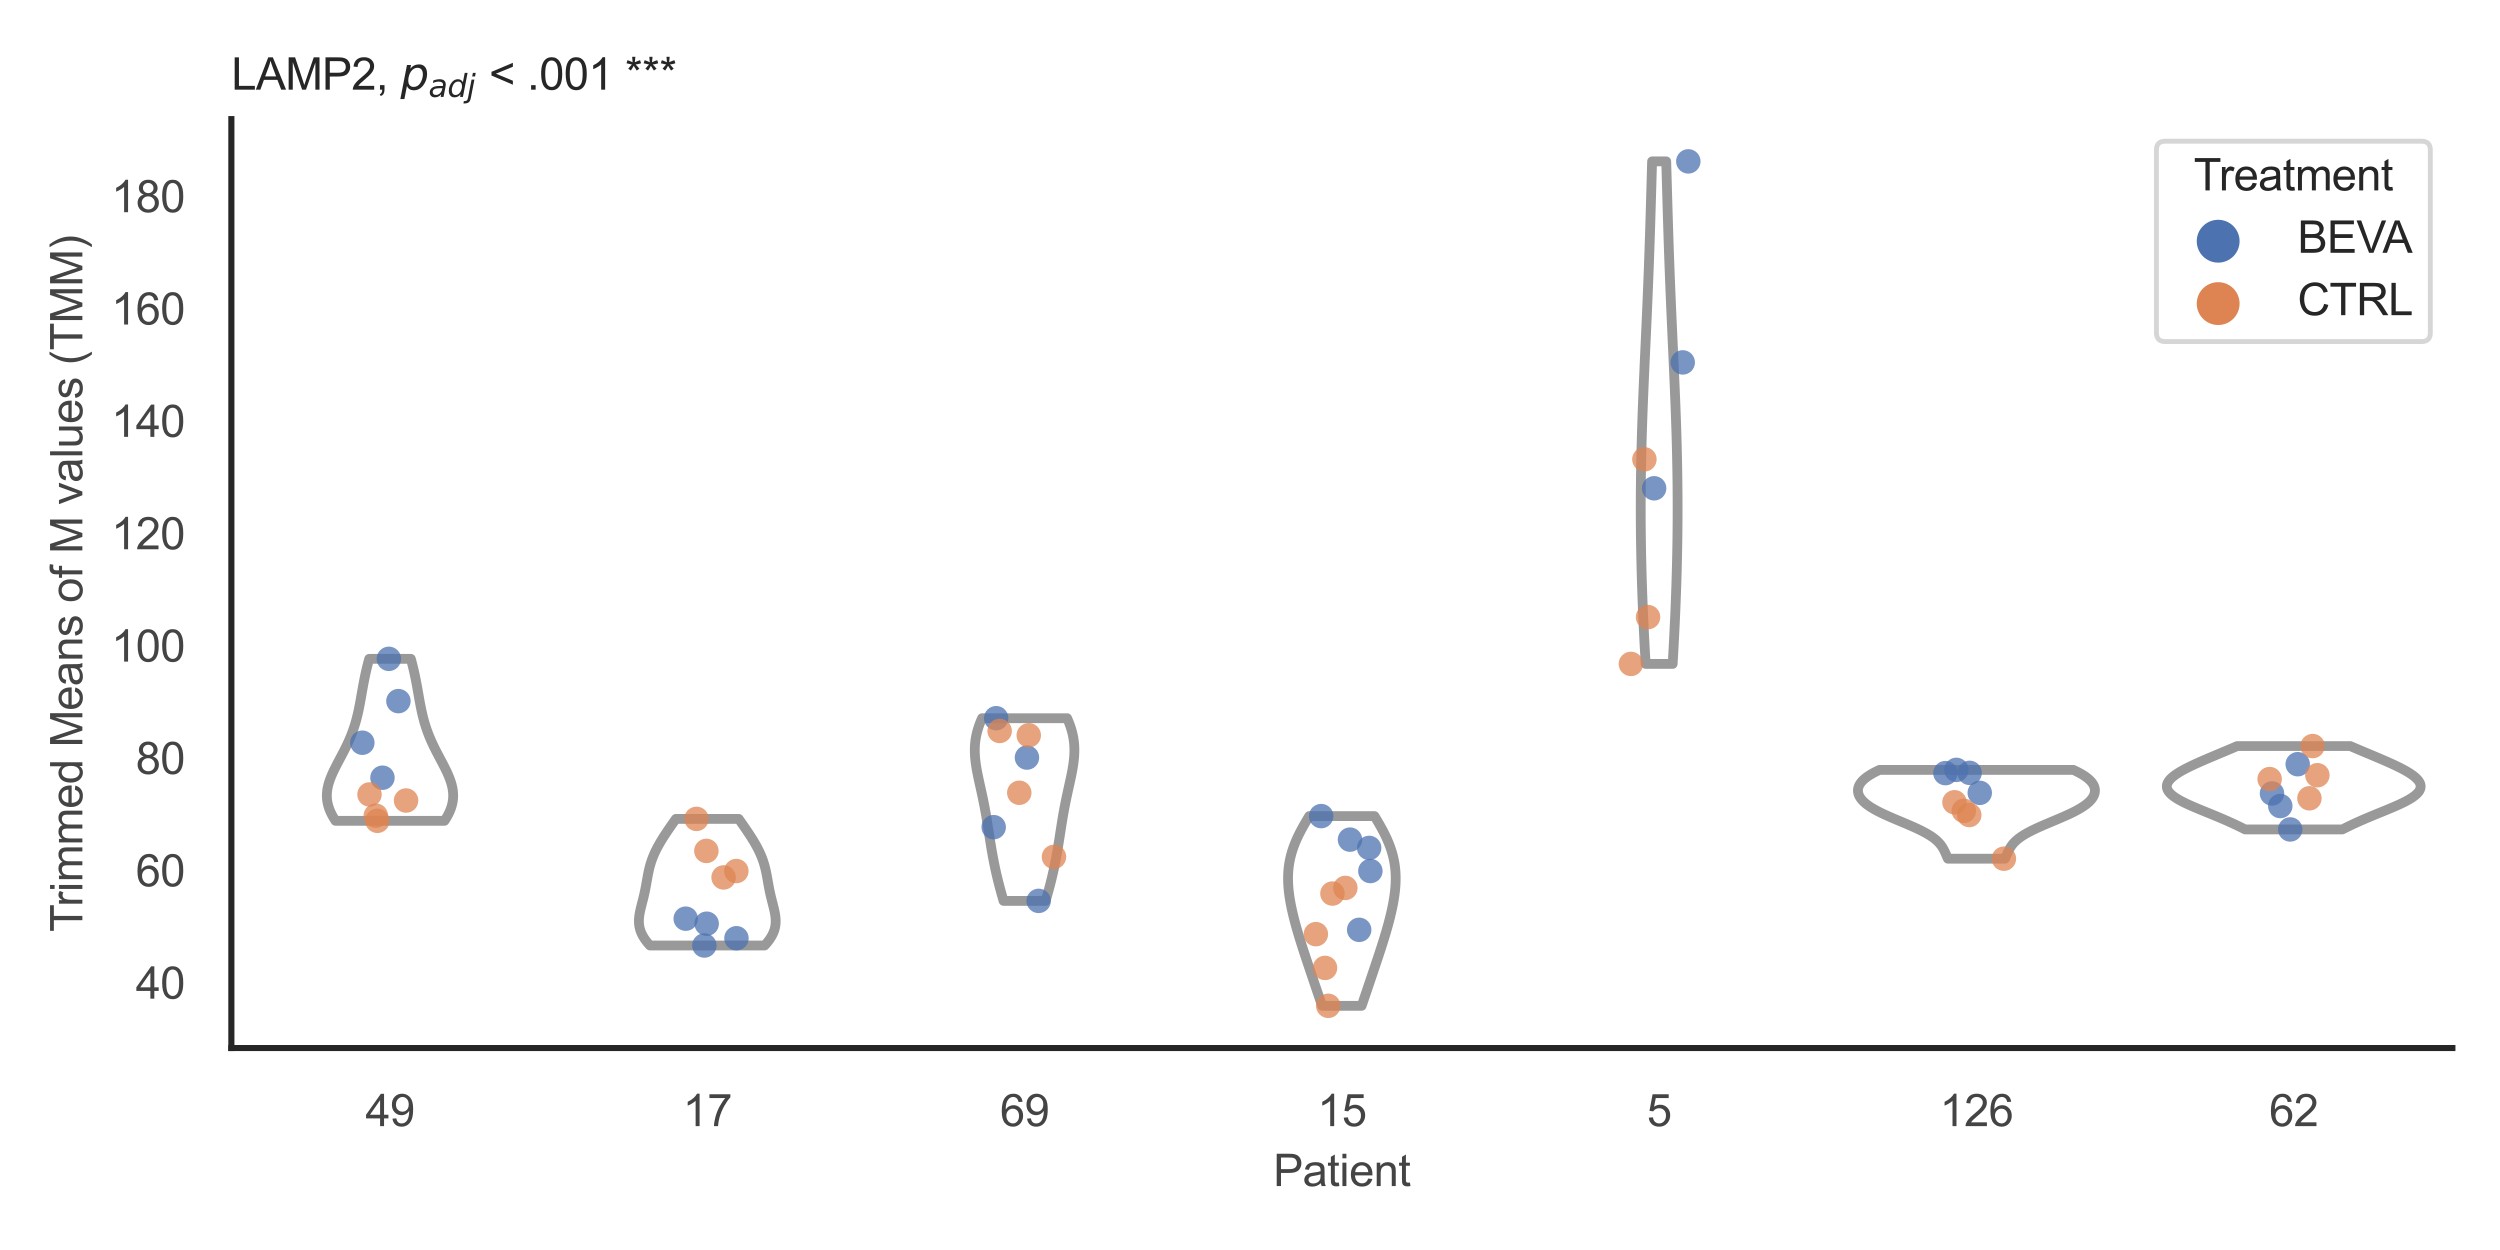 <?xml version="1.0" encoding="utf-8" standalone="no"?>
<!DOCTYPE svg PUBLIC "-//W3C//DTD SVG 1.1//EN"
  "http://www.w3.org/Graphics/SVG/1.1/DTD/svg11.dtd">
<svg xmlns:xlink="http://www.w3.org/1999/xlink" width="510.236pt" height="255.118pt" viewBox="0 0 510.236 255.118" xmlns="http://www.w3.org/2000/svg" version="1.1">
 <defs>
  <style type="text/css">*{stroke-linejoin: round; stroke-linecap: butt}</style>
 </defs>
 <g id="figure_1">
  <g id="patch_1">
   <path d="M 0 255.118 
L 510.236 255.118 
L 510.236 0 
L 0 0 
z
" style="fill: #ffffff"/>
  </g>
  <g id="axes_1">
   <g id="patch_2">
    <path d="M 47.22 213.898 
L 500.516 213.898 
L 500.516 24.32 
L 47.22 24.32 
z
" style="fill: #ffffff"/>
   </g>
   <g id="matplotlib.axis_1">
    <g id="xtick_1">
     <g id="text_1">
      <!-- 49 -->
      <g style="fill: #444444" transform="translate(74.593 229.84)scale(0.09 -0.09)">
       <defs>
        <path id="ArialMT-34" d="M 2069 0 
L 2069 1097 
L 81 1097 
L 81 1613 
L 2172 4581 
L 2631 4581 
L 2631 1613 
L 3250 1613 
L 3250 1097 
L 2631 1097 
L 2631 0 
L 2069 0 
z
M 2069 1613 
L 2069 3678 
L 634 1613 
L 2069 1613 
z
" transform="scale(0.016)"/>
        <path id="ArialMT-39" d="M 350 1059 
L 891 1109 
Q 959 728 1153 556 
Q 1347 384 1650 384 
Q 1909 384 2104 503 
Q 2300 622 2425 820 
Q 2550 1019 2634 1356 
Q 2719 1694 2719 2044 
Q 2719 2081 2716 2156 
Q 2547 1888 2255 1720 
Q 1963 1553 1622 1553 
Q 1053 1553 659 1965 
Q 266 2378 266 3053 
Q 266 3750 677 4175 
Q 1088 4600 1706 4600 
Q 2153 4600 2523 4359 
Q 2894 4119 3086 3673 
Q 3278 3228 3278 2384 
Q 3278 1506 3087 986 
Q 2897 466 2520 194 
Q 2144 -78 1638 -78 
Q 1100 -78 759 220 
Q 419 519 350 1059 
z
M 2653 3081 
Q 2653 3566 2395 3850 
Q 2138 4134 1775 4134 
Q 1400 4134 1122 3828 
Q 844 3522 844 3034 
Q 844 2597 1108 2323 
Q 1372 2050 1759 2050 
Q 2150 2050 2401 2323 
Q 2653 2597 2653 3081 
z
" transform="scale(0.016)"/>
       </defs>
       <use xlink:href="#ArialMT-34"/>
       <use xlink:href="#ArialMT-39" x="55.615"/>
      </g>
     </g>
    </g>
    <g id="xtick_2">
     <g id="text_2">
      <!-- 17 -->
      <g style="fill: #444444" transform="translate(139.35 229.84)scale(0.09 -0.09)">
       <defs>
        <path id="ArialMT-31" d="M 2384 0 
L 1822 0 
L 1822 3584 
Q 1619 3391 1289 3197 
Q 959 3003 697 2906 
L 697 3450 
Q 1169 3672 1522 3987 
Q 1875 4303 2022 4600 
L 2384 4600 
L 2384 0 
z
" transform="scale(0.016)"/>
        <path id="ArialMT-37" d="M 303 3981 
L 303 4522 
L 3269 4522 
L 3269 4084 
Q 2831 3619 2401 2847 
Q 1972 2075 1738 1259 
Q 1569 684 1522 0 
L 944 0 
Q 953 541 1156 1306 
Q 1359 2072 1739 2783 
Q 2119 3494 2547 3981 
L 303 3981 
z
" transform="scale(0.016)"/>
       </defs>
       <use xlink:href="#ArialMT-31"/>
       <use xlink:href="#ArialMT-37" x="55.615"/>
      </g>
     </g>
    </g>
    <g id="xtick_3">
     <g id="text_3">
      <!-- 69 -->
      <g style="fill: #444444" transform="translate(204.107 229.84)scale(0.09 -0.09)">
       <defs>
        <path id="ArialMT-36" d="M 3184 3459 
L 2625 3416 
Q 2550 3747 2413 3897 
Q 2184 4138 1850 4138 
Q 1581 4138 1378 3988 
Q 1113 3794 959 3422 
Q 806 3050 800 2363 
Q 1003 2672 1297 2822 
Q 1591 2972 1913 2972 
Q 2475 2972 2870 2558 
Q 3266 2144 3266 1488 
Q 3266 1056 3080 686 
Q 2894 316 2569 119 
Q 2244 -78 1831 -78 
Q 1128 -78 684 439 
Q 241 956 241 2144 
Q 241 3472 731 4075 
Q 1159 4600 1884 4600 
Q 2425 4600 2770 4297 
Q 3116 3994 3184 3459 
z
M 888 1484 
Q 888 1194 1011 928 
Q 1134 663 1356 523 
Q 1578 384 1822 384 
Q 2178 384 2434 671 
Q 2691 959 2691 1453 
Q 2691 1928 2437 2201 
Q 2184 2475 1800 2475 
Q 1419 2475 1153 2201 
Q 888 1928 888 1484 
z
" transform="scale(0.016)"/>
       </defs>
       <use xlink:href="#ArialMT-36"/>
       <use xlink:href="#ArialMT-39" x="55.615"/>
      </g>
     </g>
    </g>
    <g id="xtick_4">
     <g id="text_4">
      <!-- 15 -->
      <g style="fill: #444444" transform="translate(268.863 229.84)scale(0.09 -0.09)">
       <defs>
        <path id="ArialMT-35" d="M 266 1200 
L 856 1250 
Q 922 819 1161 601 
Q 1400 384 1738 384 
Q 2144 384 2425 690 
Q 2706 997 2706 1503 
Q 2706 1984 2436 2262 
Q 2166 2541 1728 2541 
Q 1456 2541 1237 2417 
Q 1019 2294 894 2097 
L 366 2166 
L 809 4519 
L 3088 4519 
L 3088 3981 
L 1259 3981 
L 1013 2750 
Q 1425 3038 1878 3038 
Q 2478 3038 2890 2622 
Q 3303 2206 3303 1553 
Q 3303 931 2941 478 
Q 2500 -78 1738 -78 
Q 1113 -78 717 272 
Q 322 622 266 1200 
z
" transform="scale(0.016)"/>
       </defs>
       <use xlink:href="#ArialMT-31"/>
       <use xlink:href="#ArialMT-35" x="55.615"/>
      </g>
     </g>
    </g>
    <g id="xtick_5">
     <g id="text_5">
      <!-- 5 -->
      <g style="fill: #444444" transform="translate(336.122 229.84)scale(0.09 -0.09)">
       <use xlink:href="#ArialMT-35"/>
      </g>
     </g>
    </g>
    <g id="xtick_6">
     <g id="text_6">
      <!-- 126 -->
      <g style="fill: #444444" transform="translate(395.874 229.84)scale(0.09 -0.09)">
       <defs>
        <path id="ArialMT-32" d="M 3222 541 
L 3222 0 
L 194 0 
Q 188 203 259 391 
Q 375 700 629 1000 
Q 884 1300 1366 1694 
Q 2113 2306 2375 2664 
Q 2638 3022 2638 3341 
Q 2638 3675 2398 3904 
Q 2159 4134 1775 4134 
Q 1369 4134 1125 3890 
Q 881 3647 878 3216 
L 300 3275 
Q 359 3922 746 4261 
Q 1134 4600 1788 4600 
Q 2447 4600 2831 4234 
Q 3216 3869 3216 3328 
Q 3216 3053 3103 2787 
Q 2991 2522 2730 2228 
Q 2469 1934 1863 1422 
Q 1356 997 1212 845 
Q 1069 694 975 541 
L 3222 541 
z
" transform="scale(0.016)"/>
       </defs>
       <use xlink:href="#ArialMT-31"/>
       <use xlink:href="#ArialMT-32" x="55.615"/>
       <use xlink:href="#ArialMT-36" x="111.23"/>
      </g>
     </g>
    </g>
    <g id="xtick_7">
     <g id="text_7">
      <!-- 62 -->
      <g style="fill: #444444" transform="translate(463.133 229.84)scale(0.09 -0.09)">
       <use xlink:href="#ArialMT-36"/>
       <use xlink:href="#ArialMT-32" x="55.615"/>
      </g>
     </g>
    </g>
    <g id="text_8">
     <!-- Patient -->
     <g style="fill: #444444" transform="translate(259.859 242.071)scale(0.09 -0.09)">
      <defs>
       <path id="ArialMT-50" d="M 494 0 
L 494 4581 
L 2222 4581 
Q 2678 4581 2919 4538 
Q 3256 4481 3484 4323 
Q 3713 4166 3852 3881 
Q 3991 3597 3991 3256 
Q 3991 2672 3619 2267 
Q 3247 1863 2275 1863 
L 1100 1863 
L 1100 0 
L 494 0 
z
M 1100 2403 
L 2284 2403 
Q 2872 2403 3119 2622 
Q 3366 2841 3366 3238 
Q 3366 3525 3220 3729 
Q 3075 3934 2838 4000 
Q 2684 4041 2272 4041 
L 1100 4041 
L 1100 2403 
z
" transform="scale(0.016)"/>
       <path id="ArialMT-61" d="M 2588 409 
Q 2275 144 1986 34 
Q 1697 -75 1366 -75 
Q 819 -75 525 192 
Q 231 459 231 875 
Q 231 1119 342 1320 
Q 453 1522 633 1644 
Q 813 1766 1038 1828 
Q 1203 1872 1538 1913 
Q 2219 1994 2541 2106 
Q 2544 2222 2544 2253 
Q 2544 2597 2384 2738 
Q 2169 2928 1744 2928 
Q 1347 2928 1158 2789 
Q 969 2650 878 2297 
L 328 2372 
Q 403 2725 575 2942 
Q 747 3159 1072 3276 
Q 1397 3394 1825 3394 
Q 2250 3394 2515 3294 
Q 2781 3194 2906 3042 
Q 3031 2891 3081 2659 
Q 3109 2516 3109 2141 
L 3109 1391 
Q 3109 606 3145 398 
Q 3181 191 3288 0 
L 2700 0 
Q 2613 175 2588 409 
z
M 2541 1666 
Q 2234 1541 1622 1453 
Q 1275 1403 1131 1340 
Q 988 1278 909 1158 
Q 831 1038 831 891 
Q 831 666 1001 516 
Q 1172 366 1500 366 
Q 1825 366 2078 508 
Q 2331 650 2450 897 
Q 2541 1088 2541 1459 
L 2541 1666 
z
" transform="scale(0.016)"/>
       <path id="ArialMT-74" d="M 1650 503 
L 1731 6 
Q 1494 -44 1306 -44 
Q 1000 -44 831 53 
Q 663 150 594 308 
Q 525 466 525 972 
L 525 2881 
L 113 2881 
L 113 3319 
L 525 3319 
L 525 4141 
L 1084 4478 
L 1084 3319 
L 1650 3319 
L 1650 2881 
L 1084 2881 
L 1084 941 
Q 1084 700 1114 631 
Q 1144 563 1211 522 
Q 1278 481 1403 481 
Q 1497 481 1650 503 
z
" transform="scale(0.016)"/>
       <path id="ArialMT-69" d="M 425 3934 
L 425 4581 
L 988 4581 
L 988 3934 
L 425 3934 
z
M 425 0 
L 425 3319 
L 988 3319 
L 988 0 
L 425 0 
z
" transform="scale(0.016)"/>
       <path id="ArialMT-65" d="M 2694 1069 
L 3275 997 
Q 3138 488 2766 206 
Q 2394 -75 1816 -75 
Q 1088 -75 661 373 
Q 234 822 234 1631 
Q 234 2469 665 2931 
Q 1097 3394 1784 3394 
Q 2450 3394 2872 2941 
Q 3294 2488 3294 1666 
Q 3294 1616 3291 1516 
L 816 1516 
Q 847 969 1125 678 
Q 1403 388 1819 388 
Q 2128 388 2347 550 
Q 2566 713 2694 1069 
z
M 847 1978 
L 2700 1978 
Q 2663 2397 2488 2606 
Q 2219 2931 1791 2931 
Q 1403 2931 1139 2672 
Q 875 2413 847 1978 
z
" transform="scale(0.016)"/>
       <path id="ArialMT-6e" d="M 422 0 
L 422 3319 
L 928 3319 
L 928 2847 
Q 1294 3394 1984 3394 
Q 2284 3394 2536 3286 
Q 2788 3178 2913 3003 
Q 3038 2828 3088 2588 
Q 3119 2431 3119 2041 
L 3119 0 
L 2556 0 
L 2556 2019 
Q 2556 2363 2490 2533 
Q 2425 2703 2258 2804 
Q 2091 2906 1866 2906 
Q 1506 2906 1245 2678 
Q 984 2450 984 1813 
L 984 0 
L 422 0 
z
" transform="scale(0.016)"/>
      </defs>
      <use xlink:href="#ArialMT-50"/>
      <use xlink:href="#ArialMT-61" x="66.699"/>
      <use xlink:href="#ArialMT-74" x="122.314"/>
      <use xlink:href="#ArialMT-69" x="150.098"/>
      <use xlink:href="#ArialMT-65" x="172.314"/>
      <use xlink:href="#ArialMT-6e" x="227.93"/>
      <use xlink:href="#ArialMT-74" x="283.545"/>
     </g>
    </g>
   </g>
   <g id="matplotlib.axis_2">
    <g id="ytick_1">
     <g id="text_9">
      <!-- 40 -->
      <g style="fill: #444444" transform="translate(27.71 203.826)scale(0.09 -0.09)">
       <defs>
        <path id="ArialMT-30" d="M 266 2259 
Q 266 3072 433 3567 
Q 600 4063 929 4331 
Q 1259 4600 1759 4600 
Q 2128 4600 2406 4451 
Q 2684 4303 2865 4023 
Q 3047 3744 3150 3342 
Q 3253 2941 3253 2259 
Q 3253 1453 3087 958 
Q 2922 463 2592 192 
Q 2263 -78 1759 -78 
Q 1097 -78 719 397 
Q 266 969 266 2259 
z
M 844 2259 
Q 844 1131 1108 757 
Q 1372 384 1759 384 
Q 2147 384 2411 759 
Q 2675 1134 2675 2259 
Q 2675 3391 2411 3762 
Q 2147 4134 1753 4134 
Q 1366 4134 1134 3806 
Q 844 3388 844 2259 
z
" transform="scale(0.016)"/>
       </defs>
       <use xlink:href="#ArialMT-34"/>
       <use xlink:href="#ArialMT-30" x="55.615"/>
      </g>
     </g>
    </g>
    <g id="ytick_2">
     <g id="text_10">
      <!-- 60 -->
      <g style="fill: #444444" transform="translate(27.71 180.895)scale(0.09 -0.09)">
       <use xlink:href="#ArialMT-36"/>
       <use xlink:href="#ArialMT-30" x="55.615"/>
      </g>
     </g>
    </g>
    <g id="ytick_3">
     <g id="text_11">
      <!-- 80 -->
      <g style="fill: #444444" transform="translate(27.71 157.963)scale(0.09 -0.09)">
       <defs>
        <path id="ArialMT-38" d="M 1131 2484 
Q 781 2613 612 2850 
Q 444 3088 444 3419 
Q 444 3919 803 4259 
Q 1163 4600 1759 4600 
Q 2359 4600 2725 4251 
Q 3091 3903 3091 3403 
Q 3091 3084 2923 2848 
Q 2756 2613 2416 2484 
Q 2838 2347 3058 2040 
Q 3278 1734 3278 1309 
Q 3278 722 2862 322 
Q 2447 -78 1769 -78 
Q 1091 -78 675 323 
Q 259 725 259 1325 
Q 259 1772 486 2073 
Q 713 2375 1131 2484 
z
M 1019 3438 
Q 1019 3113 1228 2906 
Q 1438 2700 1772 2700 
Q 2097 2700 2305 2904 
Q 2513 3109 2513 3406 
Q 2513 3716 2298 3927 
Q 2084 4138 1766 4138 
Q 1444 4138 1231 3931 
Q 1019 3725 1019 3438 
z
M 838 1322 
Q 838 1081 952 856 
Q 1066 631 1291 507 
Q 1516 384 1775 384 
Q 2178 384 2440 643 
Q 2703 903 2703 1303 
Q 2703 1709 2433 1975 
Q 2163 2241 1756 2241 
Q 1359 2241 1098 1978 
Q 838 1716 838 1322 
z
" transform="scale(0.016)"/>
       </defs>
       <use xlink:href="#ArialMT-38"/>
       <use xlink:href="#ArialMT-30" x="55.615"/>
      </g>
     </g>
    </g>
    <g id="ytick_4">
     <g id="text_12">
      <!-- 100 -->
      <g style="fill: #444444" transform="translate(22.705 135.031)scale(0.09 -0.09)">
       <use xlink:href="#ArialMT-31"/>
       <use xlink:href="#ArialMT-30" x="55.615"/>
       <use xlink:href="#ArialMT-30" x="111.23"/>
      </g>
     </g>
    </g>
    <g id="ytick_5">
     <g id="text_13">
      <!-- 120 -->
      <g style="fill: #444444" transform="translate(22.705 112.099)scale(0.09 -0.09)">
       <use xlink:href="#ArialMT-31"/>
       <use xlink:href="#ArialMT-32" x="55.615"/>
       <use xlink:href="#ArialMT-30" x="111.23"/>
      </g>
     </g>
    </g>
    <g id="ytick_6">
     <g id="text_14">
      <!-- 140 -->
      <g style="fill: #444444" transform="translate(22.705 89.168)scale(0.09 -0.09)">
       <use xlink:href="#ArialMT-31"/>
       <use xlink:href="#ArialMT-34" x="55.615"/>
       <use xlink:href="#ArialMT-30" x="111.23"/>
      </g>
     </g>
    </g>
    <g id="ytick_7">
     <g id="text_15">
      <!-- 160 -->
      <g style="fill: #444444" transform="translate(22.705 66.236)scale(0.09 -0.09)">
       <use xlink:href="#ArialMT-31"/>
       <use xlink:href="#ArialMT-36" x="55.615"/>
       <use xlink:href="#ArialMT-30" x="111.23"/>
      </g>
     </g>
    </g>
    <g id="ytick_8">
     <g id="text_16">
      <!-- 180 -->
      <g style="fill: #444444" transform="translate(22.705 43.304)scale(0.09 -0.09)">
       <use xlink:href="#ArialMT-31"/>
       <use xlink:href="#ArialMT-38" x="55.615"/>
       <use xlink:href="#ArialMT-30" x="111.23"/>
      </g>
     </g>
    </g>
    <g id="text_17">
     <!-- Trimmed Means of M values (TMM) -->
     <g style="fill: #444444" transform="translate(16.811 190.195)rotate(-90)scale(0.09 -0.09)">
      <defs>
       <path id="ArialMT-54" d="M 1659 0 
L 1659 4041 
L 150 4041 
L 150 4581 
L 3781 4581 
L 3781 4041 
L 2266 4041 
L 2266 0 
L 1659 0 
z
" transform="scale(0.016)"/>
       <path id="ArialMT-72" d="M 416 0 
L 416 3319 
L 922 3319 
L 922 2816 
Q 1116 3169 1280 3281 
Q 1444 3394 1641 3394 
Q 1925 3394 2219 3213 
L 2025 2691 
Q 1819 2813 1613 2813 
Q 1428 2813 1281 2702 
Q 1134 2591 1072 2394 
Q 978 2094 978 1738 
L 978 0 
L 416 0 
z
" transform="scale(0.016)"/>
       <path id="ArialMT-6d" d="M 422 0 
L 422 3319 
L 925 3319 
L 925 2853 
Q 1081 3097 1340 3245 
Q 1600 3394 1931 3394 
Q 2300 3394 2536 3241 
Q 2772 3088 2869 2813 
Q 3263 3394 3894 3394 
Q 4388 3394 4653 3120 
Q 4919 2847 4919 2278 
L 4919 0 
L 4359 0 
L 4359 2091 
Q 4359 2428 4304 2576 
Q 4250 2725 4106 2815 
Q 3963 2906 3769 2906 
Q 3419 2906 3187 2673 
Q 2956 2441 2956 1928 
L 2956 0 
L 2394 0 
L 2394 2156 
Q 2394 2531 2256 2718 
Q 2119 2906 1806 2906 
Q 1569 2906 1367 2781 
Q 1166 2656 1075 2415 
Q 984 2175 984 1722 
L 984 0 
L 422 0 
z
" transform="scale(0.016)"/>
       <path id="ArialMT-64" d="M 2575 0 
L 2575 419 
Q 2259 -75 1647 -75 
Q 1250 -75 917 144 
Q 584 363 401 755 
Q 219 1147 219 1656 
Q 219 2153 384 2558 
Q 550 2963 881 3178 
Q 1213 3394 1622 3394 
Q 1922 3394 2156 3267 
Q 2391 3141 2538 2938 
L 2538 4581 
L 3097 4581 
L 3097 0 
L 2575 0 
z
M 797 1656 
Q 797 1019 1065 703 
Q 1334 388 1700 388 
Q 2069 388 2326 689 
Q 2584 991 2584 1609 
Q 2584 2291 2321 2609 
Q 2059 2928 1675 2928 
Q 1300 2928 1048 2622 
Q 797 2316 797 1656 
z
" transform="scale(0.016)"/>
       <path id="ArialMT-20" transform="scale(0.016)"/>
       <path id="ArialMT-4d" d="M 475 0 
L 475 4581 
L 1388 4581 
L 2472 1338 
Q 2622 884 2691 659 
Q 2769 909 2934 1394 
L 4031 4581 
L 4847 4581 
L 4847 0 
L 4263 0 
L 4263 3834 
L 2931 0 
L 2384 0 
L 1059 3900 
L 1059 0 
L 475 0 
z
" transform="scale(0.016)"/>
       <path id="ArialMT-73" d="M 197 991 
L 753 1078 
Q 800 744 1014 566 
Q 1228 388 1613 388 
Q 2000 388 2187 545 
Q 2375 703 2375 916 
Q 2375 1106 2209 1216 
Q 2094 1291 1634 1406 
Q 1016 1563 777 1677 
Q 538 1791 414 1992 
Q 291 2194 291 2438 
Q 291 2659 392 2848 
Q 494 3038 669 3163 
Q 800 3259 1026 3326 
Q 1253 3394 1513 3394 
Q 1903 3394 2198 3281 
Q 2494 3169 2634 2976 
Q 2775 2784 2828 2463 
L 2278 2388 
Q 2241 2644 2061 2787 
Q 1881 2931 1553 2931 
Q 1166 2931 1000 2803 
Q 834 2675 834 2503 
Q 834 2394 903 2306 
Q 972 2216 1119 2156 
Q 1203 2125 1616 2013 
Q 2213 1853 2448 1751 
Q 2684 1650 2818 1456 
Q 2953 1263 2953 975 
Q 2953 694 2789 445 
Q 2625 197 2315 61 
Q 2006 -75 1616 -75 
Q 969 -75 630 194 
Q 291 463 197 991 
z
" transform="scale(0.016)"/>
       <path id="ArialMT-6f" d="M 213 1659 
Q 213 2581 725 3025 
Q 1153 3394 1769 3394 
Q 2453 3394 2887 2945 
Q 3322 2497 3322 1706 
Q 3322 1066 3130 698 
Q 2938 331 2570 128 
Q 2203 -75 1769 -75 
Q 1072 -75 642 372 
Q 213 819 213 1659 
z
M 791 1659 
Q 791 1022 1069 705 
Q 1347 388 1769 388 
Q 2188 388 2466 706 
Q 2744 1025 2744 1678 
Q 2744 2294 2464 2611 
Q 2184 2928 1769 2928 
Q 1347 2928 1069 2612 
Q 791 2297 791 1659 
z
" transform="scale(0.016)"/>
       <path id="ArialMT-66" d="M 556 0 
L 556 2881 
L 59 2881 
L 59 3319 
L 556 3319 
L 556 3672 
Q 556 4006 616 4169 
Q 697 4388 901 4523 
Q 1106 4659 1475 4659 
Q 1713 4659 2000 4603 
L 1916 4113 
Q 1741 4144 1584 4144 
Q 1328 4144 1222 4034 
Q 1116 3925 1116 3625 
L 1116 3319 
L 1763 3319 
L 1763 2881 
L 1116 2881 
L 1116 0 
L 556 0 
z
" transform="scale(0.016)"/>
       <path id="ArialMT-76" d="M 1344 0 
L 81 3319 
L 675 3319 
L 1388 1331 
Q 1503 1009 1600 663 
Q 1675 925 1809 1294 
L 2547 3319 
L 3125 3319 
L 1869 0 
L 1344 0 
z
" transform="scale(0.016)"/>
       <path id="ArialMT-6c" d="M 409 0 
L 409 4581 
L 972 4581 
L 972 0 
L 409 0 
z
" transform="scale(0.016)"/>
       <path id="ArialMT-75" d="M 2597 0 
L 2597 488 
Q 2209 -75 1544 -75 
Q 1250 -75 995 37 
Q 741 150 617 320 
Q 494 491 444 738 
Q 409 903 409 1263 
L 409 3319 
L 972 3319 
L 972 1478 
Q 972 1038 1006 884 
Q 1059 663 1231 536 
Q 1403 409 1656 409 
Q 1909 409 2131 539 
Q 2353 669 2445 892 
Q 2538 1116 2538 1541 
L 2538 3319 
L 3100 3319 
L 3100 0 
L 2597 0 
z
" transform="scale(0.016)"/>
       <path id="ArialMT-28" d="M 1497 -1347 
Q 1031 -759 709 28 
Q 388 816 388 1659 
Q 388 2403 628 3084 
Q 909 3875 1497 4659 
L 1900 4659 
Q 1522 4009 1400 3731 
Q 1209 3300 1100 2831 
Q 966 2247 966 1656 
Q 966 153 1900 -1347 
L 1497 -1347 
z
" transform="scale(0.016)"/>
       <path id="ArialMT-29" d="M 791 -1347 
L 388 -1347 
Q 1322 153 1322 1656 
Q 1322 2244 1188 2822 
Q 1081 3291 891 3722 
Q 769 4003 388 4659 
L 791 4659 
Q 1378 3875 1659 3084 
Q 1900 2403 1900 1659 
Q 1900 816 1576 28 
Q 1253 -759 791 -1347 
z
" transform="scale(0.016)"/>
      </defs>
      <use xlink:href="#ArialMT-54"/>
      <use xlink:href="#ArialMT-72" x="57.334"/>
      <use xlink:href="#ArialMT-69" x="90.635"/>
      <use xlink:href="#ArialMT-6d" x="112.852"/>
      <use xlink:href="#ArialMT-6d" x="196.152"/>
      <use xlink:href="#ArialMT-65" x="279.453"/>
      <use xlink:href="#ArialMT-64" x="335.068"/>
      <use xlink:href="#ArialMT-20" x="390.684"/>
      <use xlink:href="#ArialMT-4d" x="418.467"/>
      <use xlink:href="#ArialMT-65" x="501.768"/>
      <use xlink:href="#ArialMT-61" x="557.383"/>
      <use xlink:href="#ArialMT-6e" x="612.998"/>
      <use xlink:href="#ArialMT-73" x="668.613"/>
      <use xlink:href="#ArialMT-20" x="718.613"/>
      <use xlink:href="#ArialMT-6f" x="746.396"/>
      <use xlink:href="#ArialMT-66" x="802.012"/>
      <use xlink:href="#ArialMT-20" x="829.795"/>
      <use xlink:href="#ArialMT-4d" x="857.578"/>
      <use xlink:href="#ArialMT-20" x="940.879"/>
      <use xlink:href="#ArialMT-76" x="968.662"/>
      <use xlink:href="#ArialMT-61" x="1018.662"/>
      <use xlink:href="#ArialMT-6c" x="1074.277"/>
      <use xlink:href="#ArialMT-75" x="1096.494"/>
      <use xlink:href="#ArialMT-65" x="1152.109"/>
      <use xlink:href="#ArialMT-73" x="1207.725"/>
      <use xlink:href="#ArialMT-20" x="1257.725"/>
      <use xlink:href="#ArialMT-28" x="1285.508"/>
      <use xlink:href="#ArialMT-54" x="1318.809"/>
      <use xlink:href="#ArialMT-4d" x="1379.893"/>
      <use xlink:href="#ArialMT-4d" x="1463.193"/>
      <use xlink:href="#ArialMT-29" x="1546.494"/>
     </g>
    </g>
   </g>
   <g id="PolyCollection_1">
    <defs>
     <path id="m09c0ca204b" d="M 90.721 -87.595 
L 68.475 -87.595 
L 68.26 -87.928 
L 68.057 -88.262 
L 67.867 -88.596 
L 67.69 -88.93 
L 67.526 -89.264 
L 67.377 -89.598 
L 67.242 -89.932 
L 67.122 -90.266 
L 67.017 -90.6 
L 66.927 -90.934 
L 66.852 -91.267 
L 66.793 -91.601 
L 66.75 -91.935 
L 66.721 -92.269 
L 66.708 -92.603 
L 66.71 -92.937 
L 66.726 -93.271 
L 66.756 -93.605 
L 66.8 -93.939 
L 66.857 -94.273 
L 66.926 -94.607 
L 67.008 -94.94 
L 67.101 -95.274 
L 67.206 -95.608 
L 67.32 -95.942 
L 67.443 -96.276 
L 67.575 -96.61 
L 67.715 -96.944 
L 67.862 -97.278 
L 68.016 -97.612 
L 68.174 -97.946 
L 68.338 -98.279 
L 68.506 -98.613 
L 68.677 -98.947 
L 68.85 -99.281 
L 69.026 -99.615 
L 69.202 -99.949 
L 69.379 -100.283 
L 69.556 -100.617 
L 69.732 -100.951 
L 69.907 -101.285 
L 70.08 -101.619 
L 70.251 -101.952 
L 70.419 -102.286 
L 70.585 -102.62 
L 70.746 -102.954 
L 70.904 -103.288 
L 71.059 -103.622 
L 71.209 -103.956 
L 71.354 -104.29 
L 71.495 -104.624 
L 71.632 -104.958 
L 71.763 -105.291 
L 71.89 -105.625 
L 72.013 -105.959 
L 72.13 -106.293 
L 72.243 -106.627 
L 72.351 -106.961 
L 72.455 -107.295 
L 72.554 -107.629 
L 72.649 -107.963 
L 72.74 -108.297 
L 72.828 -108.63 
L 72.911 -108.964 
L 72.992 -109.298 
L 73.069 -109.632 
L 73.143 -109.966 
L 73.214 -110.3 
L 73.283 -110.634 
L 73.35 -110.968 
L 73.414 -111.302 
L 73.477 -111.636 
L 73.539 -111.97 
L 73.6 -112.303 
L 73.659 -112.637 
L 73.718 -112.971 
L 73.777 -113.305 
L 73.835 -113.639 
L 73.894 -113.973 
L 73.953 -114.307 
L 74.012 -114.641 
L 74.073 -114.975 
L 74.134 -115.309 
L 74.196 -115.642 
L 74.26 -115.976 
L 74.325 -116.31 
L 74.391 -116.644 
L 74.46 -116.978 
L 74.53 -117.312 
L 74.602 -117.646 
L 74.676 -117.98 
L 74.753 -118.314 
L 74.831 -118.648 
L 74.912 -118.982 
L 74.995 -119.315 
L 75.08 -119.649 
L 75.167 -119.983 
L 75.256 -120.317 
L 75.347 -120.651 
L 83.85 -120.651 
L 83.85 -120.651 
L 83.941 -120.317 
L 84.03 -119.983 
L 84.117 -119.649 
L 84.202 -119.315 
L 84.285 -118.982 
L 84.365 -118.648 
L 84.444 -118.314 
L 84.52 -117.98 
L 84.594 -117.646 
L 84.667 -117.312 
L 84.737 -116.978 
L 84.805 -116.644 
L 84.872 -116.31 
L 84.937 -115.976 
L 85.001 -115.642 
L 85.063 -115.309 
L 85.124 -114.975 
L 85.184 -114.641 
L 85.244 -114.307 
L 85.303 -113.973 
L 85.361 -113.639 
L 85.42 -113.305 
L 85.478 -112.971 
L 85.537 -112.637 
L 85.597 -112.303 
L 85.658 -111.97 
L 85.719 -111.636 
L 85.782 -111.302 
L 85.847 -110.968 
L 85.914 -110.634 
L 85.983 -110.3 
L 86.054 -109.966 
L 86.128 -109.632 
L 86.205 -109.298 
L 86.285 -108.964 
L 86.369 -108.63 
L 86.456 -108.297 
L 86.547 -107.963 
L 86.642 -107.629 
L 86.742 -107.295 
L 86.846 -106.961 
L 86.954 -106.627 
L 87.067 -106.293 
L 87.184 -105.959 
L 87.306 -105.625 
L 87.433 -105.291 
L 87.565 -104.958 
L 87.701 -104.624 
L 87.842 -104.29 
L 87.988 -103.956 
L 88.138 -103.622 
L 88.292 -103.288 
L 88.45 -102.954 
L 88.612 -102.62 
L 88.777 -102.286 
L 88.946 -101.952 
L 89.117 -101.619 
L 89.29 -101.285 
L 89.465 -100.951 
L 89.641 -100.617 
L 89.818 -100.283 
L 89.995 -99.949 
L 90.171 -99.615 
L 90.346 -99.281 
L 90.52 -98.947 
L 90.691 -98.613 
L 90.858 -98.279 
L 91.022 -97.946 
L 91.181 -97.612 
L 91.334 -97.278 
L 91.481 -96.944 
L 91.621 -96.61 
L 91.754 -96.276 
L 91.877 -95.942 
L 91.991 -95.608 
L 92.095 -95.274 
L 92.188 -94.94 
L 92.27 -94.607 
L 92.34 -94.273 
L 92.397 -93.939 
L 92.441 -93.605 
L 92.471 -93.271 
L 92.487 -92.937 
L 92.489 -92.603 
L 92.475 -92.269 
L 92.447 -91.935 
L 92.403 -91.601 
L 92.344 -91.267 
L 92.27 -90.934 
L 92.18 -90.6 
L 92.075 -90.266 
L 91.955 -89.932 
L 91.82 -89.598 
L 91.67 -89.264 
L 91.507 -88.93 
L 91.33 -88.596 
L 91.139 -88.262 
L 90.936 -87.928 
L 90.721 -87.595 
z
" style="stroke: #999999; stroke-width: 2"/>
    </defs>
    <g clip-path="url(#p89cd3ca5b9)">
     <use xlink:href="#m09c0ca204b" x="0" y="255.118" style="fill: #ffffff; stroke: #999999; stroke-width: 2"/>
    </g>
   </g>
   <g id="PolyCollection_2">
    <defs>
     <path id="m764531b9f3" d="M 156.056 -62.149 
L 132.653 -62.149 
L 132.419 -62.41 
L 132.195 -62.672 
L 131.984 -62.933 
L 131.785 -63.194 
L 131.599 -63.455 
L 131.427 -63.716 
L 131.267 -63.977 
L 131.122 -64.238 
L 130.99 -64.499 
L 130.872 -64.76 
L 130.768 -65.021 
L 130.678 -65.282 
L 130.601 -65.543 
L 130.537 -65.804 
L 130.485 -66.065 
L 130.446 -66.326 
L 130.419 -66.587 
L 130.403 -66.848 
L 130.397 -67.109 
L 130.402 -67.37 
L 130.415 -67.631 
L 130.438 -67.892 
L 130.468 -68.153 
L 130.505 -68.414 
L 130.548 -68.675 
L 130.597 -68.936 
L 130.65 -69.197 
L 130.708 -69.458 
L 130.768 -69.719 
L 130.832 -69.98 
L 130.897 -70.241 
L 130.963 -70.502 
L 131.03 -70.763 
L 131.097 -71.024 
L 131.164 -71.285 
L 131.23 -71.546 
L 131.295 -71.807 
L 131.359 -72.068 
L 131.421 -72.329 
L 131.481 -72.59 
L 131.539 -72.851 
L 131.596 -73.112 
L 131.65 -73.373 
L 131.703 -73.634 
L 131.754 -73.895 
L 131.803 -74.156 
L 131.851 -74.417 
L 131.898 -74.678 
L 131.945 -74.939 
L 131.99 -75.2 
L 132.036 -75.461 
L 132.082 -75.722 
L 132.128 -75.983 
L 132.176 -76.244 
L 132.225 -76.505 
L 132.276 -76.766 
L 132.328 -77.027 
L 132.384 -77.288 
L 132.442 -77.549 
L 132.503 -77.81 
L 132.568 -78.071 
L 132.637 -78.332 
L 132.71 -78.593 
L 132.787 -78.854 
L 132.868 -79.115 
L 132.954 -79.376 
L 133.045 -79.637 
L 133.14 -79.898 
L 133.241 -80.159 
L 133.346 -80.42 
L 133.456 -80.681 
L 133.571 -80.942 
L 133.69 -81.203 
L 133.815 -81.464 
L 133.944 -81.725 
L 134.077 -81.986 
L 134.215 -82.247 
L 134.357 -82.508 
L 134.503 -82.769 
L 134.652 -83.03 
L 134.805 -83.291 
L 134.962 -83.552 
L 135.122 -83.813 
L 135.285 -84.074 
L 135.45 -84.335 
L 135.618 -84.596 
L 135.789 -84.857 
L 135.961 -85.118 
L 136.136 -85.379 
L 136.312 -85.64 
L 136.49 -85.901 
L 136.669 -86.162 
L 136.849 -86.423 
L 137.03 -86.684 
L 137.212 -86.945 
L 137.395 -87.206 
L 137.578 -87.467 
L 137.761 -87.728 
L 137.945 -87.989 
L 150.765 -87.989 
L 150.765 -87.989 
L 150.948 -87.728 
L 151.132 -87.467 
L 151.315 -87.206 
L 151.497 -86.945 
L 151.679 -86.684 
L 151.861 -86.423 
L 152.041 -86.162 
L 152.22 -85.901 
L 152.398 -85.64 
L 152.574 -85.379 
L 152.748 -85.118 
L 152.921 -84.857 
L 153.091 -84.596 
L 153.26 -84.335 
L 153.425 -84.074 
L 153.588 -83.813 
L 153.748 -83.552 
L 153.904 -83.291 
L 154.058 -83.03 
L 154.207 -82.769 
L 154.353 -82.508 
L 154.495 -82.247 
L 154.633 -81.986 
L 154.766 -81.725 
L 154.895 -81.464 
L 155.019 -81.203 
L 155.139 -80.942 
L 155.254 -80.681 
L 155.364 -80.42 
L 155.469 -80.159 
L 155.57 -79.898 
L 155.665 -79.637 
L 155.756 -79.376 
L 155.842 -79.115 
L 155.923 -78.854 
L 156 -78.593 
L 156.073 -78.332 
L 156.141 -78.071 
L 156.206 -77.81 
L 156.268 -77.549 
L 156.326 -77.288 
L 156.381 -77.027 
L 156.434 -76.766 
L 156.485 -76.505 
L 156.534 -76.244 
L 156.581 -75.983 
L 156.628 -75.722 
L 156.674 -75.461 
L 156.719 -75.2 
L 156.765 -74.939 
L 156.811 -74.678 
L 156.858 -74.417 
L 156.906 -74.156 
L 156.956 -73.895 
L 157.007 -73.634 
L 157.06 -73.373 
L 157.114 -73.112 
L 157.171 -72.851 
L 157.229 -72.59 
L 157.289 -72.329 
L 157.351 -72.068 
L 157.415 -71.807 
L 157.48 -71.546 
L 157.546 -71.285 
L 157.613 -71.024 
L 157.68 -70.763 
L 157.747 -70.502 
L 157.813 -70.241 
L 157.878 -69.98 
L 157.941 -69.719 
L 158.002 -69.458 
L 158.06 -69.197 
L 158.113 -68.936 
L 158.162 -68.675 
L 158.205 -68.414 
L 158.242 -68.153 
L 158.272 -67.892 
L 158.294 -67.631 
L 158.308 -67.37 
L 158.312 -67.109 
L 158.307 -66.848 
L 158.291 -66.587 
L 158.264 -66.326 
L 158.224 -66.065 
L 158.173 -65.804 
L 158.109 -65.543 
L 158.032 -65.282 
L 157.941 -65.021 
L 157.837 -64.76 
L 157.719 -64.499 
L 157.588 -64.238 
L 157.442 -63.977 
L 157.283 -63.716 
L 157.111 -63.455 
L 156.925 -63.194 
L 156.726 -62.933 
L 156.514 -62.672 
L 156.291 -62.41 
L 156.056 -62.149 
z
" style="stroke: #999999; stroke-width: 2"/>
    </defs>
    <g clip-path="url(#p89cd3ca5b9)">
     <use xlink:href="#m764531b9f3" x="0" y="255.118" style="fill: #ffffff; stroke: #999999; stroke-width: 2"/>
    </g>
   </g>
   <g id="PolyCollection_3">
    <defs>
     <path id="mcee6f86236" d="M 213.408 -71.254 
L 204.815 -71.254 
L 204.706 -71.631 
L 204.598 -72.008 
L 204.491 -72.384 
L 204.385 -72.761 
L 204.28 -73.137 
L 204.177 -73.514 
L 204.076 -73.89 
L 203.976 -74.267 
L 203.878 -74.644 
L 203.782 -75.02 
L 203.688 -75.397 
L 203.595 -75.773 
L 203.505 -76.15 
L 203.416 -76.526 
L 203.329 -76.903 
L 203.244 -77.28 
L 203.161 -77.656 
L 203.08 -78.033 
L 203.001 -78.409 
L 202.923 -78.786 
L 202.848 -79.162 
L 202.774 -79.539 
L 202.702 -79.916 
L 202.632 -80.292 
L 202.563 -80.669 
L 202.495 -81.045 
L 202.429 -81.422 
L 202.365 -81.798 
L 202.301 -82.175 
L 202.239 -82.552 
L 202.178 -82.928 
L 202.117 -83.305 
L 202.057 -83.681 
L 201.998 -84.058 
L 201.939 -84.434 
L 201.881 -84.811 
L 201.822 -85.188 
L 201.764 -85.564 
L 201.705 -85.941 
L 201.646 -86.317 
L 201.587 -86.694 
L 201.527 -87.07 
L 201.466 -87.447 
L 201.404 -87.824 
L 201.341 -88.2 
L 201.277 -88.577 
L 201.212 -88.953 
L 201.145 -89.33 
L 201.077 -89.706 
L 201.008 -90.083 
L 200.937 -90.46 
L 200.864 -90.836 
L 200.79 -91.213 
L 200.714 -91.589 
L 200.637 -91.966 
L 200.558 -92.342 
L 200.478 -92.719 
L 200.397 -93.096 
L 200.315 -93.472 
L 200.232 -93.849 
L 200.149 -94.225 
L 200.065 -94.602 
L 199.981 -94.978 
L 199.898 -95.355 
L 199.816 -95.732 
L 199.734 -96.108 
L 199.654 -96.485 
L 199.576 -96.861 
L 199.5 -97.238 
L 199.427 -97.614 
L 199.357 -97.991 
L 199.291 -98.368 
L 199.229 -98.744 
L 199.172 -99.121 
L 199.121 -99.497 
L 199.075 -99.874 
L 199.035 -100.25 
L 199.002 -100.627 
L 198.977 -101.003 
L 198.959 -101.38 
L 198.949 -101.757 
L 198.948 -102.133 
L 198.955 -102.51 
L 198.972 -102.886 
L 198.999 -103.263 
L 199.035 -103.639 
L 199.081 -104.016 
L 199.138 -104.393 
L 199.204 -104.769 
L 199.281 -105.146 
L 199.369 -105.522 
L 199.467 -105.899 
L 199.575 -106.275 
L 199.693 -106.652 
L 199.821 -107.029 
L 199.959 -107.405 
L 200.106 -107.782 
L 200.262 -108.158 
L 200.427 -108.535 
L 217.796 -108.535 
L 217.796 -108.535 
L 217.961 -108.158 
L 218.117 -107.782 
L 218.264 -107.405 
L 218.402 -107.029 
L 218.53 -106.652 
L 218.648 -106.275 
L 218.756 -105.899 
L 218.854 -105.522 
L 218.942 -105.146 
L 219.019 -104.769 
L 219.085 -104.393 
L 219.142 -104.016 
L 219.188 -103.639 
L 219.224 -103.263 
L 219.251 -102.886 
L 219.268 -102.51 
L 219.275 -102.133 
L 219.274 -101.757 
L 219.264 -101.38 
L 219.246 -101.003 
L 219.221 -100.627 
L 219.188 -100.25 
L 219.148 -99.874 
L 219.102 -99.497 
L 219.051 -99.121 
L 218.994 -98.744 
L 218.932 -98.368 
L 218.866 -97.991 
L 218.796 -97.614 
L 218.723 -97.238 
L 218.647 -96.861 
L 218.569 -96.485 
L 218.489 -96.108 
L 218.407 -95.732 
L 218.325 -95.355 
L 218.242 -94.978 
L 218.158 -94.602 
L 218.074 -94.225 
L 217.991 -93.849 
L 217.908 -93.472 
L 217.826 -93.096 
L 217.745 -92.719 
L 217.665 -92.342 
L 217.587 -91.966 
L 217.509 -91.589 
L 217.433 -91.213 
L 217.359 -90.836 
L 217.286 -90.46 
L 217.215 -90.083 
L 217.146 -89.706 
L 217.078 -89.33 
L 217.011 -88.953 
L 216.946 -88.577 
L 216.882 -88.2 
L 216.819 -87.824 
L 216.757 -87.447 
L 216.696 -87.07 
L 216.636 -86.694 
L 216.577 -86.317 
L 216.518 -85.941 
L 216.459 -85.564 
L 216.401 -85.188 
L 216.342 -84.811 
L 216.284 -84.434 
L 216.225 -84.058 
L 216.166 -83.681 
L 216.106 -83.305 
L 216.045 -82.928 
L 215.984 -82.552 
L 215.922 -82.175 
L 215.858 -81.798 
L 215.794 -81.422 
L 215.728 -81.045 
L 215.66 -80.669 
L 215.591 -80.292 
L 215.521 -79.916 
L 215.449 -79.539 
L 215.375 -79.162 
L 215.3 -78.786 
L 215.222 -78.409 
L 215.143 -78.033 
L 215.062 -77.656 
L 214.979 -77.28 
L 214.894 -76.903 
L 214.807 -76.526 
L 214.718 -76.15 
L 214.628 -75.773 
L 214.535 -75.397 
L 214.441 -75.02 
L 214.345 -74.644 
L 214.247 -74.267 
L 214.147 -73.89 
L 214.046 -73.514 
L 213.943 -73.137 
L 213.838 -72.761 
L 213.733 -72.384 
L 213.625 -72.008 
L 213.517 -71.631 
L 213.408 -71.254 
z
" style="stroke: #999999; stroke-width: 2"/>
    </defs>
    <g clip-path="url(#p89cd3ca5b9)">
     <use xlink:href="#mcee6f86236" x="0" y="255.118" style="fill: #ffffff; stroke: #999999; stroke-width: 2"/>
    </g>
   </g>
   <g id="PolyCollection_4">
    <defs>
     <path id="mbc926b9c30" d="M 277.903 -49.837 
L 269.833 -49.837 
L 269.7 -50.228 
L 269.566 -50.619 
L 269.433 -51.011 
L 269.3 -51.402 
L 269.166 -51.793 
L 269.033 -52.184 
L 268.9 -52.575 
L 268.767 -52.966 
L 268.634 -53.357 
L 268.502 -53.748 
L 268.369 -54.139 
L 268.237 -54.531 
L 268.105 -54.922 
L 267.972 -55.313 
L 267.84 -55.704 
L 267.708 -56.095 
L 267.576 -56.486 
L 267.445 -56.877 
L 267.313 -57.268 
L 267.181 -57.66 
L 267.05 -58.051 
L 266.919 -58.442 
L 266.788 -58.833 
L 266.657 -59.224 
L 266.527 -59.615 
L 266.398 -60.006 
L 266.269 -60.397 
L 266.14 -60.788 
L 266.012 -61.18 
L 265.886 -61.571 
L 265.76 -61.962 
L 265.635 -62.353 
L 265.511 -62.744 
L 265.388 -63.135 
L 265.267 -63.526 
L 265.147 -63.917 
L 265.029 -64.309 
L 264.913 -64.7 
L 264.798 -65.091 
L 264.685 -65.482 
L 264.574 -65.873 
L 264.465 -66.264 
L 264.358 -66.655 
L 264.254 -67.046 
L 264.152 -67.437 
L 264.052 -67.829 
L 263.956 -68.22 
L 263.862 -68.611 
L 263.771 -69.002 
L 263.683 -69.393 
L 263.599 -69.784 
L 263.518 -70.175 
L 263.441 -70.566 
L 263.368 -70.958 
L 263.299 -71.349 
L 263.235 -71.74 
L 263.175 -72.131 
L 263.12 -72.522 
L 263.07 -72.913 
L 263.025 -73.304 
L 262.986 -73.695 
L 262.953 -74.087 
L 262.926 -74.478 
L 262.905 -74.869 
L 262.892 -75.26 
L 262.885 -75.651 
L 262.885 -76.042 
L 262.892 -76.433 
L 262.908 -76.824 
L 262.931 -77.215 
L 262.963 -77.607 
L 263.002 -77.998 
L 263.05 -78.389 
L 263.107 -78.78 
L 263.173 -79.171 
L 263.248 -79.562 
L 263.331 -79.953 
L 263.424 -80.344 
L 263.525 -80.736 
L 263.636 -81.127 
L 263.756 -81.518 
L 263.885 -81.909 
L 264.023 -82.3 
L 264.169 -82.691 
L 264.324 -83.082 
L 264.487 -83.473 
L 264.659 -83.864 
L 264.838 -84.256 
L 265.024 -84.647 
L 265.218 -85.038 
L 265.419 -85.429 
L 265.625 -85.82 
L 265.838 -86.211 
L 266.056 -86.602 
L 266.278 -86.993 
L 266.505 -87.385 
L 266.736 -87.776 
L 266.969 -88.167 
L 267.205 -88.558 
L 280.531 -88.558 
L 280.531 -88.558 
L 280.767 -88.167 
L 281.001 -87.776 
L 281.231 -87.385 
L 281.458 -86.993 
L 281.681 -86.602 
L 281.898 -86.211 
L 282.111 -85.82 
L 282.318 -85.429 
L 282.518 -85.038 
L 282.712 -84.647 
L 282.898 -84.256 
L 283.078 -83.864 
L 283.249 -83.473 
L 283.412 -83.082 
L 283.567 -82.691 
L 283.714 -82.3 
L 283.851 -81.909 
L 283.98 -81.518 
L 284.1 -81.127 
L 284.211 -80.736 
L 284.312 -80.344 
L 284.405 -79.953 
L 284.489 -79.562 
L 284.563 -79.171 
L 284.629 -78.78 
L 284.686 -78.389 
L 284.734 -77.998 
L 284.774 -77.607 
L 284.805 -77.215 
L 284.828 -76.824 
L 284.844 -76.433 
L 284.851 -76.042 
L 284.852 -75.651 
L 284.845 -75.26 
L 284.831 -74.869 
L 284.81 -74.478 
L 284.783 -74.087 
L 284.75 -73.695 
L 284.711 -73.304 
L 284.666 -72.913 
L 284.616 -72.522 
L 284.561 -72.131 
L 284.501 -71.74 
L 284.437 -71.349 
L 284.368 -70.958 
L 284.295 -70.566 
L 284.218 -70.175 
L 284.137 -69.784 
L 284.053 -69.393 
L 283.965 -69.002 
L 283.874 -68.611 
L 283.781 -68.22 
L 283.684 -67.829 
L 283.584 -67.437 
L 283.483 -67.046 
L 283.378 -66.655 
L 283.271 -66.264 
L 283.162 -65.873 
L 283.051 -65.482 
L 282.938 -65.091 
L 282.824 -64.7 
L 282.707 -64.309 
L 282.589 -63.917 
L 282.469 -63.526 
L 282.348 -63.135 
L 282.225 -62.744 
L 282.101 -62.353 
L 281.977 -61.962 
L 281.851 -61.571 
L 281.724 -61.18 
L 281.596 -60.788 
L 281.468 -60.397 
L 281.339 -60.006 
L 281.209 -59.615 
L 281.079 -59.224 
L 280.948 -58.833 
L 280.817 -58.442 
L 280.686 -58.051 
L 280.555 -57.66 
L 280.423 -57.268 
L 280.292 -56.877 
L 280.16 -56.486 
L 280.028 -56.095 
L 279.896 -55.704 
L 279.764 -55.313 
L 279.632 -54.922 
L 279.499 -54.531 
L 279.367 -54.139 
L 279.234 -53.748 
L 279.102 -53.357 
L 278.969 -52.966 
L 278.836 -52.575 
L 278.703 -52.184 
L 278.57 -51.793 
L 278.437 -51.402 
L 278.303 -51.011 
L 278.17 -50.619 
L 278.036 -50.228 
L 277.903 -49.837 
z
" style="stroke: #999999; stroke-width: 2"/>
    </defs>
    <g clip-path="url(#p89cd3ca5b9)">
     <use xlink:href="#mbc926b9c30" x="0" y="255.118" style="fill: #ffffff; stroke: #999999; stroke-width: 2"/>
    </g>
   </g>
   <g id="PolyCollection_5">
    <defs>
     <path id="md6349955ae" d="M 341.381 -119.618 
L 335.869 -119.618 
L 335.809 -120.654 
L 335.75 -121.69 
L 335.693 -122.726 
L 335.637 -123.762 
L 335.583 -124.798 
L 335.53 -125.834 
L 335.479 -126.87 
L 335.43 -127.906 
L 335.383 -128.942 
L 335.337 -129.978 
L 335.294 -131.014 
L 335.252 -132.05 
L 335.212 -133.086 
L 335.174 -134.122 
L 335.138 -135.158 
L 335.105 -136.194 
L 335.073 -137.23 
L 335.044 -138.266 
L 335.016 -139.302 
L 334.991 -140.338 
L 334.968 -141.374 
L 334.947 -142.41 
L 334.929 -143.446 
L 334.912 -144.482 
L 334.898 -145.518 
L 334.887 -146.554 
L 334.877 -147.59 
L 334.87 -148.626 
L 334.865 -149.662 
L 334.862 -150.698 
L 334.862 -151.734 
L 334.864 -152.77 
L 334.868 -153.806 
L 334.874 -154.842 
L 334.883 -155.877 
L 334.894 -156.913 
L 334.907 -157.949 
L 334.923 -158.985 
L 334.94 -160.021 
L 334.96 -161.057 
L 334.982 -162.093 
L 335.006 -163.129 
L 335.032 -164.165 
L 335.059 -165.201 
L 335.089 -166.237 
L 335.121 -167.273 
L 335.154 -168.309 
L 335.189 -169.345 
L 335.225 -170.381 
L 335.263 -171.417 
L 335.303 -172.453 
L 335.343 -173.489 
L 335.385 -174.525 
L 335.428 -175.561 
L 335.472 -176.597 
L 335.517 -177.633 
L 335.562 -178.669 
L 335.609 -179.705 
L 335.655 -180.741 
L 335.702 -181.777 
L 335.75 -182.813 
L 335.797 -183.849 
L 335.845 -184.885 
L 335.892 -185.921 
L 335.94 -186.957 
L 335.987 -187.993 
L 336.034 -189.029 
L 336.08 -190.065 
L 336.126 -191.101 
L 336.171 -192.137 
L 336.216 -193.173 
L 336.26 -194.209 
L 336.303 -195.245 
L 336.346 -196.281 
L 336.387 -197.317 
L 336.428 -198.353 
L 336.468 -199.389 
L 336.507 -200.425 
L 336.545 -201.461 
L 336.583 -202.497 
L 336.619 -203.533 
L 336.655 -204.569 
L 336.69 -205.605 
L 336.724 -206.641 
L 336.758 -207.677 
L 336.79 -208.713 
L 336.823 -209.749 
L 336.854 -210.785 
L 336.885 -211.821 
L 336.916 -212.857 
L 336.946 -213.893 
L 336.976 -214.929 
L 337.006 -215.965 
L 337.036 -217.001 
L 337.065 -218.037 
L 337.094 -219.073 
L 337.123 -220.109 
L 337.153 -221.145 
L 337.182 -222.181 
L 340.068 -222.181 
L 340.068 -222.181 
L 340.097 -221.145 
L 340.126 -220.109 
L 340.155 -219.073 
L 340.185 -218.037 
L 340.214 -217.001 
L 340.243 -215.965 
L 340.273 -214.929 
L 340.303 -213.893 
L 340.333 -212.857 
L 340.364 -211.821 
L 340.395 -210.785 
L 340.427 -209.749 
L 340.459 -208.713 
L 340.492 -207.677 
L 340.525 -206.641 
L 340.559 -205.605 
L 340.594 -204.569 
L 340.63 -203.533 
L 340.667 -202.497 
L 340.704 -201.461 
L 340.742 -200.425 
L 340.781 -199.389 
L 340.821 -198.353 
L 340.862 -197.317 
L 340.904 -196.281 
L 340.946 -195.245 
L 340.99 -194.209 
L 341.033 -193.173 
L 341.078 -192.137 
L 341.124 -191.101 
L 341.169 -190.065 
L 341.216 -189.029 
L 341.263 -187.993 
L 341.31 -186.957 
L 341.357 -185.921 
L 341.405 -184.885 
L 341.452 -183.849 
L 341.5 -182.813 
L 341.547 -181.777 
L 341.594 -180.741 
L 341.641 -179.705 
L 341.687 -178.669 
L 341.732 -177.633 
L 341.777 -176.597 
L 341.821 -175.561 
L 341.864 -174.525 
L 341.906 -173.489 
L 341.947 -172.453 
L 341.986 -171.417 
L 342.024 -170.381 
L 342.061 -169.345 
L 342.096 -168.309 
L 342.129 -167.273 
L 342.16 -166.237 
L 342.19 -165.201 
L 342.218 -164.165 
L 342.244 -163.129 
L 342.268 -162.093 
L 342.289 -161.057 
L 342.309 -160.021 
L 342.327 -158.985 
L 342.342 -157.949 
L 342.355 -156.913 
L 342.366 -155.877 
L 342.375 -154.842 
L 342.382 -153.806 
L 342.386 -152.77 
L 342.388 -151.734 
L 342.387 -150.698 
L 342.385 -149.662 
L 342.38 -148.626 
L 342.372 -147.59 
L 342.363 -146.554 
L 342.351 -145.518 
L 342.337 -144.482 
L 342.321 -143.446 
L 342.302 -142.41 
L 342.281 -141.374 
L 342.258 -140.338 
L 342.233 -139.302 
L 342.206 -138.266 
L 342.176 -137.23 
L 342.145 -136.194 
L 342.111 -135.158 
L 342.075 -134.122 
L 342.037 -133.086 
L 341.998 -132.05 
L 341.956 -131.014 
L 341.912 -129.978 
L 341.867 -128.942 
L 341.819 -127.906 
L 341.77 -126.87 
L 341.719 -125.834 
L 341.666 -124.798 
L 341.612 -123.762 
L 341.557 -122.726 
L 341.499 -121.69 
L 341.441 -120.654 
L 341.381 -119.618 
z
" style="stroke: #999999; stroke-width: 2"/>
    </defs>
    <g clip-path="url(#p89cd3ca5b9)">
     <use xlink:href="#md6349955ae" x="0" y="255.118" style="fill: #ffffff; stroke: #999999; stroke-width: 2"/>
    </g>
   </g>
   <g id="PolyCollection_6">
    <defs>
     <path id="m63fecccef6" d="M 409.206 -79.862 
L 397.557 -79.862 
L 397.472 -80.045 
L 397.39 -80.229 
L 397.309 -80.412 
L 397.229 -80.595 
L 397.149 -80.778 
L 397.069 -80.961 
L 396.986 -81.144 
L 396.901 -81.327 
L 396.812 -81.51 
L 396.719 -81.693 
L 396.62 -81.876 
L 396.515 -82.06 
L 396.401 -82.243 
L 396.279 -82.426 
L 396.148 -82.609 
L 396.006 -82.792 
L 395.852 -82.975 
L 395.687 -83.158 
L 395.508 -83.341 
L 395.316 -83.524 
L 395.109 -83.707 
L 394.888 -83.89 
L 394.652 -84.074 
L 394.4 -84.257 
L 394.133 -84.44 
L 393.851 -84.623 
L 393.553 -84.806 
L 393.24 -84.989 
L 392.913 -85.172 
L 392.571 -85.355 
L 392.216 -85.538 
L 391.847 -85.721 
L 391.467 -85.905 
L 391.076 -86.088 
L 390.675 -86.271 
L 390.264 -86.454 
L 389.846 -86.637 
L 389.422 -86.82 
L 388.993 -87.003 
L 388.56 -87.186 
L 388.125 -87.369 
L 387.689 -87.552 
L 387.254 -87.735 
L 386.82 -87.919 
L 386.39 -88.102 
L 385.965 -88.285 
L 385.546 -88.468 
L 385.135 -88.651 
L 384.732 -88.834 
L 384.338 -89.017 
L 383.956 -89.2 
L 383.585 -89.383 
L 383.227 -89.566 
L 382.882 -89.75 
L 382.551 -89.933 
L 382.235 -90.116 
L 381.934 -90.299 
L 381.648 -90.482 
L 381.378 -90.665 
L 381.124 -90.848 
L 380.886 -91.031 
L 380.664 -91.214 
L 380.458 -91.397 
L 380.268 -91.58 
L 380.095 -91.764 
L 379.937 -91.947 
L 379.795 -92.13 
L 379.668 -92.313 
L 379.557 -92.496 
L 379.461 -92.679 
L 379.38 -92.862 
L 379.314 -93.045 
L 379.263 -93.228 
L 379.226 -93.411 
L 379.204 -93.595 
L 379.197 -93.778 
L 379.205 -93.961 
L 379.228 -94.144 
L 379.266 -94.327 
L 379.319 -94.51 
L 379.388 -94.693 
L 379.472 -94.876 
L 379.573 -95.059 
L 379.69 -95.242 
L 379.824 -95.425 
L 379.976 -95.609 
L 380.144 -95.792 
L 380.331 -95.975 
L 380.535 -96.158 
L 380.758 -96.341 
L 381 -96.524 
L 381.261 -96.707 
L 381.54 -96.89 
L 381.838 -97.073 
L 382.155 -97.256 
L 382.49 -97.44 
L 382.844 -97.623 
L 383.216 -97.806 
L 383.605 -97.989 
L 423.157 -97.989 
L 423.157 -97.989 
L 423.547 -97.806 
L 423.918 -97.623 
L 424.272 -97.44 
L 424.608 -97.256 
L 424.925 -97.073 
L 425.223 -96.89 
L 425.502 -96.707 
L 425.762 -96.524 
L 426.004 -96.341 
L 426.227 -96.158 
L 426.432 -95.975 
L 426.618 -95.792 
L 426.787 -95.609 
L 426.938 -95.425 
L 427.072 -95.242 
L 427.19 -95.059 
L 427.29 -94.876 
L 427.375 -94.693 
L 427.444 -94.51 
L 427.497 -94.327 
L 427.535 -94.144 
L 427.557 -93.961 
L 427.565 -93.778 
L 427.558 -93.595 
L 427.537 -93.411 
L 427.5 -93.228 
L 427.449 -93.045 
L 427.383 -92.862 
L 427.302 -92.679 
L 427.206 -92.496 
L 427.095 -92.313 
L 426.968 -92.13 
L 426.826 -91.947 
L 426.668 -91.764 
L 426.494 -91.58 
L 426.305 -91.397 
L 426.099 -91.214 
L 425.877 -91.031 
L 425.639 -90.848 
L 425.385 -90.665 
L 425.115 -90.482 
L 424.829 -90.299 
L 424.528 -90.116 
L 424.211 -89.933 
L 423.881 -89.75 
L 423.536 -89.566 
L 423.177 -89.383 
L 422.807 -89.2 
L 422.424 -89.017 
L 422.031 -88.834 
L 421.628 -88.651 
L 421.216 -88.468 
L 420.797 -88.285 
L 420.372 -88.102 
L 419.942 -87.919 
L 419.509 -87.735 
L 419.074 -87.552 
L 418.638 -87.369 
L 418.203 -87.186 
L 417.77 -87.003 
L 417.34 -86.82 
L 416.916 -86.637 
L 416.498 -86.454 
L 416.088 -86.271 
L 415.687 -86.088 
L 415.295 -85.905 
L 414.915 -85.721 
L 414.547 -85.538 
L 414.192 -85.355 
L 413.85 -85.172 
L 413.522 -84.989 
L 413.209 -84.806 
L 412.912 -84.623 
L 412.629 -84.44 
L 412.362 -84.257 
L 412.111 -84.074 
L 411.874 -83.89 
L 411.653 -83.707 
L 411.447 -83.524 
L 411.254 -83.341 
L 411.076 -83.158 
L 410.91 -82.975 
L 410.757 -82.792 
L 410.615 -82.609 
L 410.483 -82.426 
L 410.361 -82.243 
L 410.248 -82.06 
L 410.143 -81.876 
L 410.044 -81.693 
L 409.95 -81.51 
L 409.862 -81.327 
L 409.776 -81.144 
L 409.694 -80.961 
L 409.613 -80.778 
L 409.533 -80.595 
L 409.453 -80.412 
L 409.373 -80.229 
L 409.29 -80.045 
L 409.206 -79.862 
z
" style="stroke: #999999; stroke-width: 2"/>
    </defs>
    <g clip-path="url(#p89cd3ca5b9)">
     <use xlink:href="#m63fecccef6" x="0" y="255.118" style="fill: #ffffff; stroke: #999999; stroke-width: 2"/>
    </g>
   </g>
   <g id="PolyCollection_7">
    <defs>
     <path id="m4378f1960f" d="M 478.058 -85.835 
L 458.218 -85.835 
L 457.88 -86.007 
L 457.537 -86.179 
L 457.19 -86.351 
L 456.837 -86.522 
L 456.479 -86.694 
L 456.116 -86.866 
L 455.747 -87.038 
L 455.373 -87.21 
L 454.994 -87.382 
L 454.609 -87.554 
L 454.218 -87.726 
L 453.823 -87.897 
L 453.422 -88.069 
L 453.017 -88.241 
L 452.608 -88.413 
L 452.195 -88.585 
L 451.779 -88.757 
L 451.361 -88.929 
L 450.941 -89.1 
L 450.52 -89.272 
L 450.099 -89.444 
L 449.678 -89.616 
L 449.26 -89.788 
L 448.844 -89.96 
L 448.433 -90.132 
L 448.026 -90.304 
L 447.626 -90.475 
L 447.232 -90.647 
L 446.848 -90.819 
L 446.472 -90.991 
L 446.108 -91.163 
L 445.754 -91.335 
L 445.414 -91.507 
L 445.087 -91.678 
L 444.775 -91.85 
L 444.478 -92.022 
L 444.197 -92.194 
L 443.933 -92.366 
L 443.687 -92.538 
L 443.459 -92.71 
L 443.249 -92.882 
L 443.058 -93.053 
L 442.887 -93.225 
L 442.736 -93.397 
L 442.604 -93.569 
L 442.492 -93.741 
L 442.401 -93.913 
L 442.329 -94.085 
L 442.278 -94.256 
L 442.247 -94.428 
L 442.235 -94.6 
L 442.244 -94.772 
L 442.272 -94.944 
L 442.319 -95.116 
L 442.385 -95.288 
L 442.471 -95.46 
L 442.574 -95.631 
L 442.696 -95.803 
L 442.835 -95.975 
L 442.991 -96.147 
L 443.165 -96.319 
L 443.354 -96.491 
L 443.56 -96.663 
L 443.781 -96.834 
L 444.016 -97.006 
L 444.266 -97.178 
L 444.53 -97.35 
L 444.807 -97.522 
L 445.096 -97.694 
L 445.397 -97.866 
L 445.71 -98.038 
L 446.033 -98.209 
L 446.366 -98.381 
L 446.709 -98.553 
L 447.06 -98.725 
L 447.419 -98.897 
L 447.785 -99.069 
L 448.158 -99.241 
L 448.537 -99.412 
L 448.922 -99.584 
L 449.311 -99.756 
L 449.705 -99.928 
L 450.103 -100.1 
L 450.503 -100.272 
L 450.907 -100.444 
L 451.312 -100.616 
L 451.719 -100.787 
L 452.128 -100.959 
L 452.537 -101.131 
L 452.947 -101.303 
L 453.357 -101.475 
L 453.767 -101.647 
L 454.176 -101.819 
L 454.584 -101.991 
L 454.991 -102.162 
L 455.397 -102.334 
L 455.801 -102.506 
L 456.203 -102.678 
L 456.602 -102.85 
L 479.674 -102.85 
L 479.674 -102.85 
L 480.073 -102.678 
L 480.475 -102.506 
L 480.879 -102.334 
L 481.285 -102.162 
L 481.692 -101.991 
L 482.1 -101.819 
L 482.509 -101.647 
L 482.919 -101.475 
L 483.329 -101.303 
L 483.739 -101.131 
L 484.148 -100.959 
L 484.557 -100.787 
L 484.964 -100.616 
L 485.369 -100.444 
L 485.773 -100.272 
L 486.173 -100.1 
L 486.571 -99.928 
L 486.964 -99.756 
L 487.354 -99.584 
L 487.739 -99.412 
L 488.118 -99.241 
L 488.491 -99.069 
L 488.857 -98.897 
L 489.216 -98.725 
L 489.567 -98.553 
L 489.91 -98.381 
L 490.243 -98.209 
L 490.566 -98.038 
L 490.878 -97.866 
L 491.18 -97.694 
L 491.469 -97.522 
L 491.746 -97.35 
L 492.009 -97.178 
L 492.259 -97.006 
L 492.495 -96.834 
L 492.716 -96.663 
L 492.921 -96.491 
L 493.111 -96.319 
L 493.284 -96.147 
L 493.441 -95.975 
L 493.58 -95.803 
L 493.702 -95.631 
L 493.805 -95.46 
L 493.89 -95.288 
L 493.957 -95.116 
L 494.004 -94.944 
L 494.032 -94.772 
L 494.041 -94.6 
L 494.029 -94.428 
L 493.998 -94.256 
L 493.947 -94.085 
L 493.875 -93.913 
L 493.784 -93.741 
L 493.672 -93.569 
L 493.54 -93.397 
L 493.389 -93.225 
L 493.217 -93.053 
L 493.027 -92.882 
L 492.817 -92.71 
L 492.589 -92.538 
L 492.343 -92.366 
L 492.079 -92.194 
L 491.798 -92.022 
L 491.501 -91.85 
L 491.189 -91.678 
L 490.862 -91.507 
L 490.521 -91.335 
L 490.168 -91.163 
L 489.804 -90.991 
L 489.428 -90.819 
L 489.043 -90.647 
L 488.65 -90.475 
L 488.25 -90.304 
L 487.843 -90.132 
L 487.432 -89.96 
L 487.016 -89.788 
L 486.597 -89.616 
L 486.177 -89.444 
L 485.756 -89.272 
L 485.335 -89.1 
L 484.915 -88.929 
L 484.496 -88.757 
L 484.081 -88.585 
L 483.668 -88.413 
L 483.259 -88.241 
L 482.854 -88.069 
L 482.453 -87.897 
L 482.058 -87.726 
L 481.667 -87.554 
L 481.282 -87.382 
L 480.903 -87.21 
L 480.528 -87.038 
L 480.16 -86.866 
L 479.797 -86.694 
L 479.439 -86.522 
L 479.086 -86.351 
L 478.739 -86.179 
L 478.396 -86.007 
L 478.058 -85.835 
z
" style="stroke: #999999; stroke-width: 2"/>
    </defs>
    <g clip-path="url(#p89cd3ca5b9)">
     <use xlink:href="#m4378f1960f" x="0" y="255.118" style="fill: #ffffff; stroke: #999999; stroke-width: 2"/>
    </g>
   </g>
   <g id="PathCollection_1"/>
   <g id="PathCollection_2"/>
   <g id="patch_3">
    <path d="M 47.22 213.898 
L 47.22 24.32 
" style="fill: none; stroke: #262626; stroke-width: 1.25; stroke-linejoin: miter; stroke-linecap: square"/>
   </g>
   <g id="patch_4">
    <path d="M 47.22 213.898 
L 500.516 213.898 
" style="fill: none; stroke: #262626; stroke-width: 1.25; stroke-linejoin: miter; stroke-linecap: square"/>
   </g>
   <g id="PathCollection_3">
    <defs>
     <path id="C0_0_903c5d093c" d="M 0 2.5 
C 0.663 2.5 1.299 2.237 1.768 1.768 
C 2.237 1.299 2.5 0.663 2.5 -0 
C 2.5 -0.663 2.237 -1.299 1.768 -1.768 
C 1.299 -2.237 0.663 -2.5 0 -2.5 
C -0.663 -2.5 -1.299 -2.237 -1.768 -1.768 
C -2.237 -1.299 -2.5 -0.663 -2.5 0 
C -2.5 0.663 -2.237 1.299 -1.768 1.768 
C -1.299 2.237 -0.663 2.5 0 2.5 
z
"/>
    </defs>
    <g clip-path="url(#p89cd3ca5b9)">
     <use xlink:href="#C0_0_903c5d093c" x="79.364" y="134.467" style="fill: #4c72b0; fill-opacity: 0.75"/>
    </g>
    <g clip-path="url(#p89cd3ca5b9)">
     <use xlink:href="#C0_0_903c5d093c" x="73.95" y="151.584" style="fill: #4c72b0; fill-opacity: 0.75"/>
    </g>
    <g clip-path="url(#p89cd3ca5b9)">
     <use xlink:href="#C0_0_903c5d093c" x="78.06" y="158.728" style="fill: #4c72b0; fill-opacity: 0.75"/>
    </g>
    <g clip-path="url(#p89cd3ca5b9)">
     <use xlink:href="#C0_0_903c5d093c" x="81.314" y="143.096" style="fill: #4c72b0; fill-opacity: 0.75"/>
    </g>
    <g clip-path="url(#p89cd3ca5b9)">
     <use xlink:href="#C0_0_903c5d093c" x="82.876" y="163.381" style="fill: #dd8452; fill-opacity: 0.75"/>
    </g>
    <g clip-path="url(#p89cd3ca5b9)">
     <use xlink:href="#C0_0_903c5d093c" x="76.7" y="166.471" style="fill: #dd8452; fill-opacity: 0.75"/>
    </g>
    <g clip-path="url(#p89cd3ca5b9)">
     <use xlink:href="#C0_0_903c5d093c" x="75.415" y="162.143" style="fill: #dd8452; fill-opacity: 0.75"/>
    </g>
    <g clip-path="url(#p89cd3ca5b9)">
     <use xlink:href="#C0_0_903c5d093c" x="77.027" y="167.524" style="fill: #dd8452; fill-opacity: 0.75"/>
    </g>
   </g>
   <g id="PathCollection_4">
    <defs>
     <path id="C1_0_1f9d89e33a" d="M 0 2.5 
C 0.663 2.5 1.299 2.237 1.768 1.768 
C 2.237 1.299 2.5 0.663 2.5 -0 
C 2.5 -0.663 2.237 -1.299 1.768 -1.768 
C 1.299 -2.237 0.663 -2.5 0 -2.5 
C -0.663 -2.5 -1.299 -2.237 -1.768 -1.768 
C -2.237 -1.299 -2.5 -0.663 -2.5 0 
C -2.5 0.663 -2.237 1.299 -1.768 1.768 
C -1.299 2.237 -0.663 2.5 0 2.5 
z
"/>
    </defs>
    <g clip-path="url(#p89cd3ca5b9)">
     <use xlink:href="#C1_0_1f9d89e33a" x="150.304" y="191.491" style="fill: #4c72b0; fill-opacity: 0.75"/>
    </g>
    <g clip-path="url(#p89cd3ca5b9)">
     <use xlink:href="#C1_0_1f9d89e33a" x="139.949" y="187.496" style="fill: #4c72b0; fill-opacity: 0.75"/>
    </g>
    <g clip-path="url(#p89cd3ca5b9)">
     <use xlink:href="#C1_0_1f9d89e33a" x="143.758" y="192.969" style="fill: #4c72b0; fill-opacity: 0.75"/>
    </g>
    <g clip-path="url(#p89cd3ca5b9)">
     <use xlink:href="#C1_0_1f9d89e33a" x="144.23" y="188.526" style="fill: #4c72b0; fill-opacity: 0.75"/>
    </g>
    <g clip-path="url(#p89cd3ca5b9)">
     <use xlink:href="#C1_0_1f9d89e33a" x="150.285" y="177.774" style="fill: #dd8452; fill-opacity: 0.75"/>
    </g>
    <g clip-path="url(#p89cd3ca5b9)">
     <use xlink:href="#C1_0_1f9d89e33a" x="147.681" y="179.078" style="fill: #dd8452; fill-opacity: 0.75"/>
    </g>
    <g clip-path="url(#p89cd3ca5b9)">
     <use xlink:href="#C1_0_1f9d89e33a" x="144.168" y="173.665" style="fill: #dd8452; fill-opacity: 0.75"/>
    </g>
    <g clip-path="url(#p89cd3ca5b9)">
     <use xlink:href="#C1_0_1f9d89e33a" x="142.152" y="167.129" style="fill: #dd8452; fill-opacity: 0.75"/>
    </g>
   </g>
   <g id="PathCollection_5">
    <defs>
     <path id="C2_0_b2317556c0" d="M 0 2.5 
C 0.663 2.5 1.299 2.237 1.768 1.768 
C 2.237 1.299 2.5 0.663 2.5 -0 
C 2.5 -0.663 2.237 -1.299 1.768 -1.768 
C 1.299 -2.237 0.663 -2.5 0 -2.5 
C -0.663 -2.5 -1.299 -2.237 -1.768 -1.768 
C -2.237 -1.299 -2.5 -0.663 -2.5 0 
C -2.5 0.663 -2.237 1.299 -1.768 1.768 
C -1.299 2.237 -0.663 2.5 0 2.5 
z
"/>
    </defs>
    <g clip-path="url(#p89cd3ca5b9)">
     <use xlink:href="#C2_0_b2317556c0" x="203.312" y="146.583" style="fill: #4c72b0; fill-opacity: 0.75"/>
    </g>
    <g clip-path="url(#p89cd3ca5b9)">
     <use xlink:href="#C2_0_b2317556c0" x="211.981" y="183.864" style="fill: #4c72b0; fill-opacity: 0.75"/>
    </g>
    <g clip-path="url(#p89cd3ca5b9)">
     <use xlink:href="#C2_0_b2317556c0" x="202.806" y="168.819" style="fill: #4c72b0; fill-opacity: 0.75"/>
    </g>
    <g clip-path="url(#p89cd3ca5b9)">
     <use xlink:href="#C2_0_b2317556c0" x="209.596" y="154.614" style="fill: #4c72b0; fill-opacity: 0.75"/>
    </g>
    <g clip-path="url(#p89cd3ca5b9)">
     <use xlink:href="#C2_0_b2317556c0" x="209.962" y="150.068" style="fill: #dd8452; fill-opacity: 0.75"/>
    </g>
    <g clip-path="url(#p89cd3ca5b9)">
     <use xlink:href="#C2_0_b2317556c0" x="204.023" y="149.182" style="fill: #dd8452; fill-opacity: 0.75"/>
    </g>
    <g clip-path="url(#p89cd3ca5b9)">
     <use xlink:href="#C2_0_b2317556c0" x="208.027" y="161.798" style="fill: #dd8452; fill-opacity: 0.75"/>
    </g>
    <g clip-path="url(#p89cd3ca5b9)">
     <use xlink:href="#C2_0_b2317556c0" x="215.11" y="174.883" style="fill: #dd8452; fill-opacity: 0.75"/>
    </g>
   </g>
   <g id="PathCollection_6">
    <defs>
     <path id="C3_0_a5335569d9" d="M 0 2.5 
C 0.663 2.5 1.299 2.237 1.768 1.768 
C 2.237 1.299 2.5 0.663 2.5 -0 
C 2.5 -0.663 2.237 -1.299 1.768 -1.768 
C 1.299 -2.237 0.663 -2.5 0 -2.5 
C -0.663 -2.5 -1.299 -2.237 -1.768 -1.768 
C -2.237 -1.299 -2.5 -0.663 -2.5 0 
C -2.5 0.663 -2.237 1.299 -1.768 1.768 
C -1.299 2.237 -0.663 2.5 0 2.5 
z
"/>
    </defs>
    <g clip-path="url(#p89cd3ca5b9)">
     <use xlink:href="#C3_0_a5335569d9" x="279.684" y="177.771" style="fill: #4c72b0; fill-opacity: 0.75"/>
    </g>
    <g clip-path="url(#p89cd3ca5b9)">
     <use xlink:href="#C3_0_a5335569d9" x="275.526" y="171.363" style="fill: #4c72b0; fill-opacity: 0.75"/>
    </g>
    <g clip-path="url(#p89cd3ca5b9)">
     <use xlink:href="#C3_0_a5335569d9" x="269.644" y="166.56" style="fill: #4c72b0; fill-opacity: 0.75"/>
    </g>
    <g clip-path="url(#p89cd3ca5b9)">
     <use xlink:href="#C3_0_a5335569d9" x="277.4" y="189.772" style="fill: #4c72b0; fill-opacity: 0.75"/>
    </g>
    <g clip-path="url(#p89cd3ca5b9)">
     <use xlink:href="#C3_0_a5335569d9" x="279.436" y="173.056" style="fill: #4c72b0; fill-opacity: 0.75"/>
    </g>
    <g clip-path="url(#p89cd3ca5b9)">
     <use xlink:href="#C3_0_a5335569d9" x="268.563" y="190.656" style="fill: #dd8452; fill-opacity: 0.75"/>
    </g>
    <g clip-path="url(#p89cd3ca5b9)">
     <use xlink:href="#C3_0_a5335569d9" x="271.941" y="182.369" style="fill: #dd8452; fill-opacity: 0.75"/>
    </g>
    <g clip-path="url(#p89cd3ca5b9)">
     <use xlink:href="#C3_0_a5335569d9" x="274.576" y="181.222" style="fill: #dd8452; fill-opacity: 0.75"/>
    </g>
    <g clip-path="url(#p89cd3ca5b9)">
     <use xlink:href="#C3_0_a5335569d9" x="270.43" y="197.545" style="fill: #dd8452; fill-opacity: 0.75"/>
    </g>
    <g clip-path="url(#p89cd3ca5b9)">
     <use xlink:href="#C3_0_a5335569d9" x="271.086" y="205.281" style="fill: #dd8452; fill-opacity: 0.75"/>
    </g>
   </g>
   <g id="PathCollection_7">
    <defs>
     <path id="C4_0_5fe1e9484a" d="M 0 2.5 
C 0.663 2.5 1.299 2.237 1.768 1.768 
C 2.237 1.299 2.5 0.663 2.5 -0 
C 2.5 -0.663 2.237 -1.299 1.768 -1.768 
C 1.299 -2.237 0.663 -2.5 0 -2.5 
C -0.663 -2.5 -1.299 -2.237 -1.768 -1.768 
C -2.237 -1.299 -2.5 -0.663 -2.5 0 
C -2.5 0.663 -2.237 1.299 -1.768 1.768 
C -1.299 2.237 -0.663 2.5 0 2.5 
z
"/>
    </defs>
    <g clip-path="url(#p89cd3ca5b9)">
     <use xlink:href="#C4_0_5fe1e9484a" x="343.434" y="73.963" style="fill: #4c72b0; fill-opacity: 0.75"/>
    </g>
    <g clip-path="url(#p89cd3ca5b9)">
     <use xlink:href="#C4_0_5fe1e9484a" x="344.577" y="32.937" style="fill: #4c72b0; fill-opacity: 0.75"/>
    </g>
    <g clip-path="url(#p89cd3ca5b9)">
     <use xlink:href="#C4_0_5fe1e9484a" x="337.598" y="99.659" style="fill: #4c72b0; fill-opacity: 0.75"/>
    </g>
    <g clip-path="url(#p89cd3ca5b9)">
     <use xlink:href="#C4_0_5fe1e9484a" x="336.354" y="125.945" style="fill: #dd8452; fill-opacity: 0.75"/>
    </g>
    <g clip-path="url(#p89cd3ca5b9)">
     <use xlink:href="#C4_0_5fe1e9484a" x="332.858" y="135.5" style="fill: #dd8452; fill-opacity: 0.75"/>
    </g>
    <g clip-path="url(#p89cd3ca5b9)">
     <use xlink:href="#C4_0_5fe1e9484a" x="335.612" y="93.75" style="fill: #dd8452; fill-opacity: 0.75"/>
    </g>
   </g>
   <g id="PathCollection_8">
    <defs>
     <path id="C5_0_0fff8931aa" d="M 0 2.5 
C 0.663 2.5 1.299 2.237 1.768 1.768 
C 2.237 1.299 2.5 0.663 2.5 -0 
C 2.5 -0.663 2.237 -1.299 1.768 -1.768 
C 1.299 -2.237 0.663 -2.5 0 -2.5 
C -0.663 -2.5 -1.299 -2.237 -1.768 -1.768 
C -2.237 -1.299 -2.5 -0.663 -2.5 0 
C -2.5 0.663 -2.237 1.299 -1.768 1.768 
C -1.299 2.237 -0.663 2.5 0 2.5 
z
"/>
    </defs>
    <g clip-path="url(#p89cd3ca5b9)">
     <use xlink:href="#C5_0_0fff8931aa" x="397.053" y="157.79" style="fill: #4c72b0; fill-opacity: 0.75"/>
    </g>
    <g clip-path="url(#p89cd3ca5b9)">
     <use xlink:href="#C5_0_0fff8931aa" x="401.988" y="157.736" style="fill: #4c72b0; fill-opacity: 0.75"/>
    </g>
    <g clip-path="url(#p89cd3ca5b9)">
     <use xlink:href="#C5_0_0fff8931aa" x="404.057" y="161.815" style="fill: #4c72b0; fill-opacity: 0.75"/>
    </g>
    <g clip-path="url(#p89cd3ca5b9)">
     <use xlink:href="#C5_0_0fff8931aa" x="399.285" y="157.129" style="fill: #4c72b0; fill-opacity: 0.75"/>
    </g>
    <g clip-path="url(#p89cd3ca5b9)">
     <use xlink:href="#C5_0_0fff8931aa" x="401.915" y="166.337" style="fill: #dd8452; fill-opacity: 0.75"/>
    </g>
    <g clip-path="url(#p89cd3ca5b9)">
     <use xlink:href="#C5_0_0fff8931aa" x="398.898" y="163.738" style="fill: #dd8452; fill-opacity: 0.75"/>
    </g>
    <g clip-path="url(#p89cd3ca5b9)">
     <use xlink:href="#C5_0_0fff8931aa" x="408.983" y="175.256" style="fill: #dd8452; fill-opacity: 0.75"/>
    </g>
    <g clip-path="url(#p89cd3ca5b9)">
     <use xlink:href="#C5_0_0fff8931aa" x="400.807" y="165.483" style="fill: #dd8452; fill-opacity: 0.75"/>
    </g>
   </g>
   <g id="PathCollection_9">
    <defs>
     <path id="C6_0_b0932508f2" d="M 0 2.5 
C 0.663 2.5 1.299 2.237 1.768 1.768 
C 2.237 1.299 2.5 0.663 2.5 -0 
C 2.5 -0.663 2.237 -1.299 1.768 -1.768 
C 1.299 -2.237 0.663 -2.5 0 -2.5 
C -0.663 -2.5 -1.299 -2.237 -1.768 -1.768 
C -2.237 -1.299 -2.5 -0.663 -2.5 0 
C -2.5 0.663 -2.237 1.299 -1.768 1.768 
C -1.299 2.237 -0.663 2.5 0 2.5 
z
"/>
    </defs>
    <g clip-path="url(#p89cd3ca5b9)">
     <use xlink:href="#C6_0_b0932508f2" x="463.702" y="161.941" style="fill: #4c72b0; fill-opacity: 0.75"/>
    </g>
    <g clip-path="url(#p89cd3ca5b9)">
     <use xlink:href="#C6_0_b0932508f2" x="468.949" y="155.969" style="fill: #4c72b0; fill-opacity: 0.75"/>
    </g>
    <g clip-path="url(#p89cd3ca5b9)">
     <use xlink:href="#C6_0_b0932508f2" x="467.422" y="169.283" style="fill: #4c72b0; fill-opacity: 0.75"/>
    </g>
    <g clip-path="url(#p89cd3ca5b9)">
     <use xlink:href="#C6_0_b0932508f2" x="465.392" y="164.504" style="fill: #4c72b0; fill-opacity: 0.75"/>
    </g>
    <g clip-path="url(#p89cd3ca5b9)">
     <use xlink:href="#C6_0_b0932508f2" x="472.963" y="158.221" style="fill: #dd8452; fill-opacity: 0.75"/>
    </g>
    <g clip-path="url(#p89cd3ca5b9)">
     <use xlink:href="#C6_0_b0932508f2" x="471.991" y="152.268" style="fill: #dd8452; fill-opacity: 0.75"/>
    </g>
    <g clip-path="url(#p89cd3ca5b9)">
     <use xlink:href="#C6_0_b0932508f2" x="463.223" y="159.008" style="fill: #dd8452; fill-opacity: 0.75"/>
    </g>
    <g clip-path="url(#p89cd3ca5b9)">
     <use xlink:href="#C6_0_b0932508f2" x="471.341" y="162.93" style="fill: #dd8452; fill-opacity: 0.75"/>
    </g>
   </g>
   <g id="text_18">
    <!-- LAMP2, $p_{adj}$ &lt; .001 *** -->
    <g style="fill: #262626" transform="translate(47.22 18.32)scale(0.09 -0.09)">
     <defs>
      <path id="ArialMT-4c" d="M 469 0 
L 469 4581 
L 1075 4581 
L 1075 541 
L 3331 541 
L 3331 0 
L 469 0 
z
" transform="scale(0.016)"/>
      <path id="ArialMT-41" d="M -9 0 
L 1750 4581 
L 2403 4581 
L 4278 0 
L 3588 0 
L 3053 1388 
L 1138 1388 
L 634 0 
L -9 0 
z
M 1313 1881 
L 2866 1881 
L 2388 3150 
Q 2169 3728 2063 4100 
Q 1975 3659 1816 3225 
L 1313 1881 
z
" transform="scale(0.016)"/>
      <path id="ArialMT-2c" d="M 569 0 
L 569 641 
L 1209 641 
L 1209 0 
Q 1209 -353 1084 -570 
Q 959 -788 688 -906 
L 531 -666 
Q 709 -588 793 -436 
Q 878 -284 888 0 
L 569 0 
z
" transform="scale(0.016)"/>
      <path id="DejaVuSans-Oblique-70" d="M 3175 2156 
Q 3175 2616 2975 2859 
Q 2775 3103 2400 3103 
Q 2144 3103 1911 2972 
Q 1678 2841 1497 2591 
Q 1319 2344 1212 1994 
Q 1106 1644 1106 1300 
Q 1106 863 1306 627 
Q 1506 391 1875 391 
Q 2147 391 2380 519 
Q 2613 647 2778 891 
Q 2956 1147 3065 1494 
Q 3175 1841 3175 2156 
z
M 1394 2969 
Q 1625 3272 1939 3428 
Q 2253 3584 2638 3584 
Q 3175 3584 3472 3232 
Q 3769 2881 3769 2247 
Q 3769 1728 3584 1258 
Q 3400 788 3053 416 
Q 2822 169 2531 39 
Q 2241 -91 1919 -91 
Q 1547 -91 1294 64 
Q 1041 219 916 525 
L 556 -1331 
L -19 -1331 
L 922 3500 
L 1497 3500 
L 1394 2969 
z
" transform="scale(0.016)"/>
      <path id="DejaVuSans-Oblique-61" d="M 3438 1997 
L 3047 0 
L 2472 0 
L 2578 531 
Q 2325 219 2001 64 
Q 1678 -91 1281 -91 
Q 834 -91 548 182 
Q 263 456 263 884 
Q 263 1497 752 1853 
Q 1241 2209 2100 2209 
L 2900 2209 
L 2931 2363 
Q 2938 2388 2941 2417 
Q 2944 2447 2944 2509 
Q 2944 2788 2717 2942 
Q 2491 3097 2081 3097 
Q 1800 3097 1504 3025 
Q 1209 2953 897 2809 
L 997 3341 
Q 1322 3463 1633 3523 
Q 1944 3584 2234 3584 
Q 2853 3584 3176 3315 
Q 3500 3047 3500 2534 
Q 3500 2431 3484 2292 
Q 3469 2153 3438 1997 
z
M 2816 1759 
L 2241 1759 
Q 1534 1759 1195 1570 
Q 856 1381 856 984 
Q 856 709 1029 553 
Q 1203 397 1509 397 
Q 1978 397 2328 733 
Q 2678 1069 2791 1631 
L 2816 1759 
z
" transform="scale(0.016)"/>
      <path id="DejaVuSans-Oblique-64" d="M 2675 525 
Q 2444 222 2128 65 
Q 1813 -91 1428 -91 
Q 903 -91 598 267 
Q 294 625 294 1247 
Q 294 1766 478 2236 
Q 663 2706 1013 3078 
Q 1244 3325 1534 3454 
Q 1825 3584 2144 3584 
Q 2481 3584 2739 3421 
Q 2997 3259 3138 2956 
L 3513 4863 
L 4091 4863 
L 3144 0 
L 2566 0 
L 2675 525 
z
M 891 1350 
Q 891 897 1095 644 
Q 1300 391 1663 391 
Q 1931 391 2161 520 
Q 2391 650 2566 903 
Q 2750 1166 2856 1509 
Q 2963 1853 2963 2188 
Q 2963 2622 2758 2865 
Q 2553 3109 2194 3109 
Q 1922 3109 1687 2981 
Q 1453 2853 1288 2613 
Q 1106 2353 998 2009 
Q 891 1666 891 1350 
z
" transform="scale(0.016)"/>
      <path id="DejaVuSans-Oblique-6a" d="M 928 3500 
L 1503 3500 
L 813 -63 
L 809 -78 
Q 694 -675 544 -897 
Q 403 -1106 132 -1218 
Q -138 -1331 -506 -1331 
L -722 -1331 
L -628 -844 
L -481 -844 
Q -144 -844 -1 -703 
Q 141 -563 238 -63 
L 928 3500 
z
M 1197 4863 
L 1772 4863 
L 1631 4134 
L 1056 4134 
L 1197 4863 
z
" transform="scale(0.016)"/>
      <path id="ArialMT-3c" d="M 350 2003 
L 350 2528 
L 3384 3809 
L 3384 3250 
L 978 2263 
L 3384 1266 
L 3384 706 
L 350 2003 
z
" transform="scale(0.016)"/>
      <path id="ArialMT-2e" d="M 581 0 
L 581 641 
L 1222 641 
L 1222 0 
L 581 0 
z
" transform="scale(0.016)"/>
      <path id="ArialMT-2a" d="M 200 3741 
L 344 4184 
Q 841 4009 1066 3881 
Q 1006 4447 1003 4659 
L 1456 4659 
Q 1447 4350 1384 3884 
Q 1706 4047 2122 4184 
L 2266 3741 
Q 1869 3609 1488 3566 
Q 1678 3400 2025 2975 
L 1650 2709 
Q 1469 2956 1222 3381 
Q 991 2941 816 2709 
L 447 2975 
Q 809 3422 966 3566 
Q 563 3644 200 3741 
z
" transform="scale(0.016)"/>
     </defs>
     <use xlink:href="#ArialMT-4c" transform="translate(0 0.203)"/>
     <use xlink:href="#ArialMT-41" transform="translate(55.615 0.203)"/>
     <use xlink:href="#ArialMT-4d" transform="translate(122.314 0.203)"/>
     <use xlink:href="#ArialMT-50" transform="translate(205.615 0.203)"/>
     <use xlink:href="#ArialMT-32" transform="translate(272.314 0.203)"/>
     <use xlink:href="#ArialMT-2c" transform="translate(327.93 0.203)"/>
     <use xlink:href="#ArialMT-20" transform="translate(355.713 0.203)"/>
     <use xlink:href="#DejaVuSans-Oblique-70" transform="translate(383.496 0.203)"/>
     <use xlink:href="#DejaVuSans-Oblique-61" transform="translate(446.973 -16.203)scale(0.7)"/>
     <use xlink:href="#DejaVuSans-Oblique-64" transform="translate(489.868 -16.203)scale(0.7)"/>
     <use xlink:href="#DejaVuSans-Oblique-6a" transform="translate(534.302 -16.203)scale(0.7)"/>
     <use xlink:href="#ArialMT-20" transform="translate(556.484 0.203)"/>
     <use xlink:href="#ArialMT-3c" transform="translate(584.268 0.203)"/>
     <use xlink:href="#ArialMT-20" transform="translate(642.666 0.203)"/>
     <use xlink:href="#ArialMT-2e" transform="translate(670.449 0.203)"/>
     <use xlink:href="#ArialMT-30" transform="translate(698.232 0.203)"/>
     <use xlink:href="#ArialMT-30" transform="translate(753.848 0.203)"/>
     <use xlink:href="#ArialMT-31" transform="translate(809.463 0.203)"/>
     <use xlink:href="#ArialMT-20" transform="translate(865.078 0.203)"/>
     <use xlink:href="#ArialMT-2a" transform="translate(892.861 0.203)"/>
     <use xlink:href="#ArialMT-2a" transform="translate(931.777 0.203)"/>
     <use xlink:href="#ArialMT-2a" transform="translate(970.693 0.203)"/>
    </g>
   </g>
   <g id="legend_1">
    <g id="patch_5">
     <path d="M 441.915 69.712 
L 494.216 69.712 
Q 496.016 69.712 496.016 67.912 
L 496.016 30.62 
Q 496.016 28.82 494.216 28.82 
L 441.915 28.82 
Q 440.115 28.82 440.115 30.62 
L 440.115 67.912 
Q 440.115 69.712 441.915 69.712 
z
" style="fill: #ffffff; opacity: 0.8; stroke: #cccccc; stroke-linejoin: miter"/>
    </g>
    <g id="text_19">
     <!-- Treatment -->
     <g style="fill: #262626" transform="translate(447.729 38.862)scale(0.09 -0.09)">
      <use xlink:href="#ArialMT-54"/>
      <use xlink:href="#ArialMT-72" x="57.334"/>
      <use xlink:href="#ArialMT-65" x="90.635"/>
      <use xlink:href="#ArialMT-61" x="146.25"/>
      <use xlink:href="#ArialMT-74" x="201.865"/>
      <use xlink:href="#ArialMT-6d" x="229.648"/>
      <use xlink:href="#ArialMT-65" x="312.949"/>
      <use xlink:href="#ArialMT-6e" x="368.564"/>
      <use xlink:href="#ArialMT-74" x="424.18"/>
     </g>
    </g>
    <g id="PathCollection_10">
     <defs>
      <path id="m0821f6535f" d="M 0 3.873 
C 1.027 3.873 2.012 3.465 2.739 2.739 
C 3.465 2.012 3.873 1.027 3.873 0 
C 3.873 -1.027 3.465 -2.012 2.739 -2.739 
C 2.012 -3.465 1.027 -3.873 0 -3.873 
C -1.027 -3.873 -2.012 -3.465 -2.739 -2.739 
C -3.465 -2.012 -3.873 -1.027 -3.873 0 
C -3.873 1.027 -3.465 2.012 -2.739 2.739 
C -2.012 3.465 -1.027 3.873 0 3.873 
z
" style="stroke: #4c72b0"/>
     </defs>
     <g>
      <use xlink:href="#m0821f6535f" x="452.715" y="49.23" style="fill: #4c72b0; stroke: #4c72b0"/>
     </g>
    </g>
    <g id="text_20">
     <!-- BEVA -->
     <g style="fill: #262626" transform="translate(468.915 51.593)scale(0.09 -0.09)">
      <defs>
       <path id="ArialMT-42" d="M 469 0 
L 469 4581 
L 2188 4581 
Q 2713 4581 3030 4442 
Q 3347 4303 3526 4014 
Q 3706 3725 3706 3409 
Q 3706 3116 3547 2856 
Q 3388 2597 3066 2438 
Q 3481 2316 3704 2022 
Q 3928 1728 3928 1328 
Q 3928 1006 3792 729 
Q 3656 453 3456 303 
Q 3256 153 2954 76 
Q 2653 0 2216 0 
L 469 0 
z
M 1075 2656 
L 2066 2656 
Q 2469 2656 2644 2709 
Q 2875 2778 2992 2937 
Q 3109 3097 3109 3338 
Q 3109 3566 3000 3739 
Q 2891 3913 2687 3977 
Q 2484 4041 1991 4041 
L 1075 4041 
L 1075 2656 
z
M 1075 541 
L 2216 541 
Q 2509 541 2628 563 
Q 2838 600 2978 687 
Q 3119 775 3209 942 
Q 3300 1109 3300 1328 
Q 3300 1584 3169 1773 
Q 3038 1963 2805 2039 
Q 2572 2116 2134 2116 
L 1075 2116 
L 1075 541 
z
" transform="scale(0.016)"/>
       <path id="ArialMT-45" d="M 506 0 
L 506 4581 
L 3819 4581 
L 3819 4041 
L 1113 4041 
L 1113 2638 
L 3647 2638 
L 3647 2100 
L 1113 2100 
L 1113 541 
L 3925 541 
L 3925 0 
L 506 0 
z
" transform="scale(0.016)"/>
       <path id="ArialMT-56" d="M 1803 0 
L 28 4581 
L 684 4581 
L 1875 1253 
Q 2019 853 2116 503 
Q 2222 878 2363 1253 
L 3600 4581 
L 4219 4581 
L 2425 0 
L 1803 0 
z
" transform="scale(0.016)"/>
      </defs>
      <use xlink:href="#ArialMT-42"/>
      <use xlink:href="#ArialMT-45" x="66.699"/>
      <use xlink:href="#ArialMT-56" x="133.398"/>
      <use xlink:href="#ArialMT-41" x="192.723"/>
     </g>
    </g>
    <g id="PathCollection_11">
     <defs>
      <path id="mdc3ac918e5" d="M 0 3.873 
C 1.027 3.873 2.012 3.465 2.739 2.739 
C 3.465 2.012 3.873 1.027 3.873 0 
C 3.873 -1.027 3.465 -2.012 2.739 -2.739 
C 2.012 -3.465 1.027 -3.873 0 -3.873 
C -1.027 -3.873 -2.012 -3.465 -2.739 -2.739 
C -3.465 -2.012 -3.873 -1.027 -3.873 0 
C -3.873 1.027 -3.465 2.012 -2.739 2.739 
C -2.012 3.465 -1.027 3.873 0 3.873 
z
" style="stroke: #dd8452"/>
     </defs>
     <g>
      <use xlink:href="#mdc3ac918e5" x="452.715" y="61.961" style="fill: #dd8452; stroke: #dd8452"/>
     </g>
    </g>
    <g id="text_21">
     <!-- CTRL -->
     <g style="fill: #262626" transform="translate(468.915 64.324)scale(0.09 -0.09)">
      <defs>
       <path id="ArialMT-43" d="M 3763 1606 
L 4369 1453 
Q 4178 706 3683 314 
Q 3188 -78 2472 -78 
Q 1731 -78 1267 223 
Q 803 525 561 1097 
Q 319 1669 319 2325 
Q 319 3041 592 3573 
Q 866 4106 1370 4382 
Q 1875 4659 2481 4659 
Q 3169 4659 3637 4309 
Q 4106 3959 4291 3325 
L 3694 3184 
Q 3534 3684 3231 3912 
Q 2928 4141 2469 4141 
Q 1941 4141 1586 3887 
Q 1231 3634 1087 3207 
Q 944 2781 944 2328 
Q 944 1744 1114 1308 
Q 1284 872 1643 656 
Q 2003 441 2422 441 
Q 2931 441 3284 734 
Q 3638 1028 3763 1606 
z
" transform="scale(0.016)"/>
       <path id="ArialMT-52" d="M 503 0 
L 503 4581 
L 2534 4581 
Q 3147 4581 3465 4457 
Q 3784 4334 3975 4021 
Q 4166 3709 4166 3331 
Q 4166 2844 3850 2509 
Q 3534 2175 2875 2084 
Q 3116 1969 3241 1856 
Q 3506 1613 3744 1247 
L 4541 0 
L 3778 0 
L 3172 953 
Q 2906 1366 2734 1584 
Q 2563 1803 2427 1890 
Q 2291 1978 2150 2013 
Q 2047 2034 1813 2034 
L 1109 2034 
L 1109 0 
L 503 0 
z
M 1109 2559 
L 2413 2559 
Q 2828 2559 3062 2645 
Q 3297 2731 3419 2920 
Q 3541 3109 3541 3331 
Q 3541 3656 3305 3865 
Q 3069 4075 2559 4075 
L 1109 4075 
L 1109 2559 
z
" transform="scale(0.016)"/>
      </defs>
      <use xlink:href="#ArialMT-43"/>
      <use xlink:href="#ArialMT-54" x="72.217"/>
      <use xlink:href="#ArialMT-52" x="133.301"/>
      <use xlink:href="#ArialMT-4c" x="205.518"/>
     </g>
    </g>
   </g>
  </g>
 </g>
 <defs>
  <clipPath id="p89cd3ca5b9">
   <rect x="47.22" y="24.32" width="453.296" height="189.578"/>
  </clipPath>
 </defs>
</svg>
